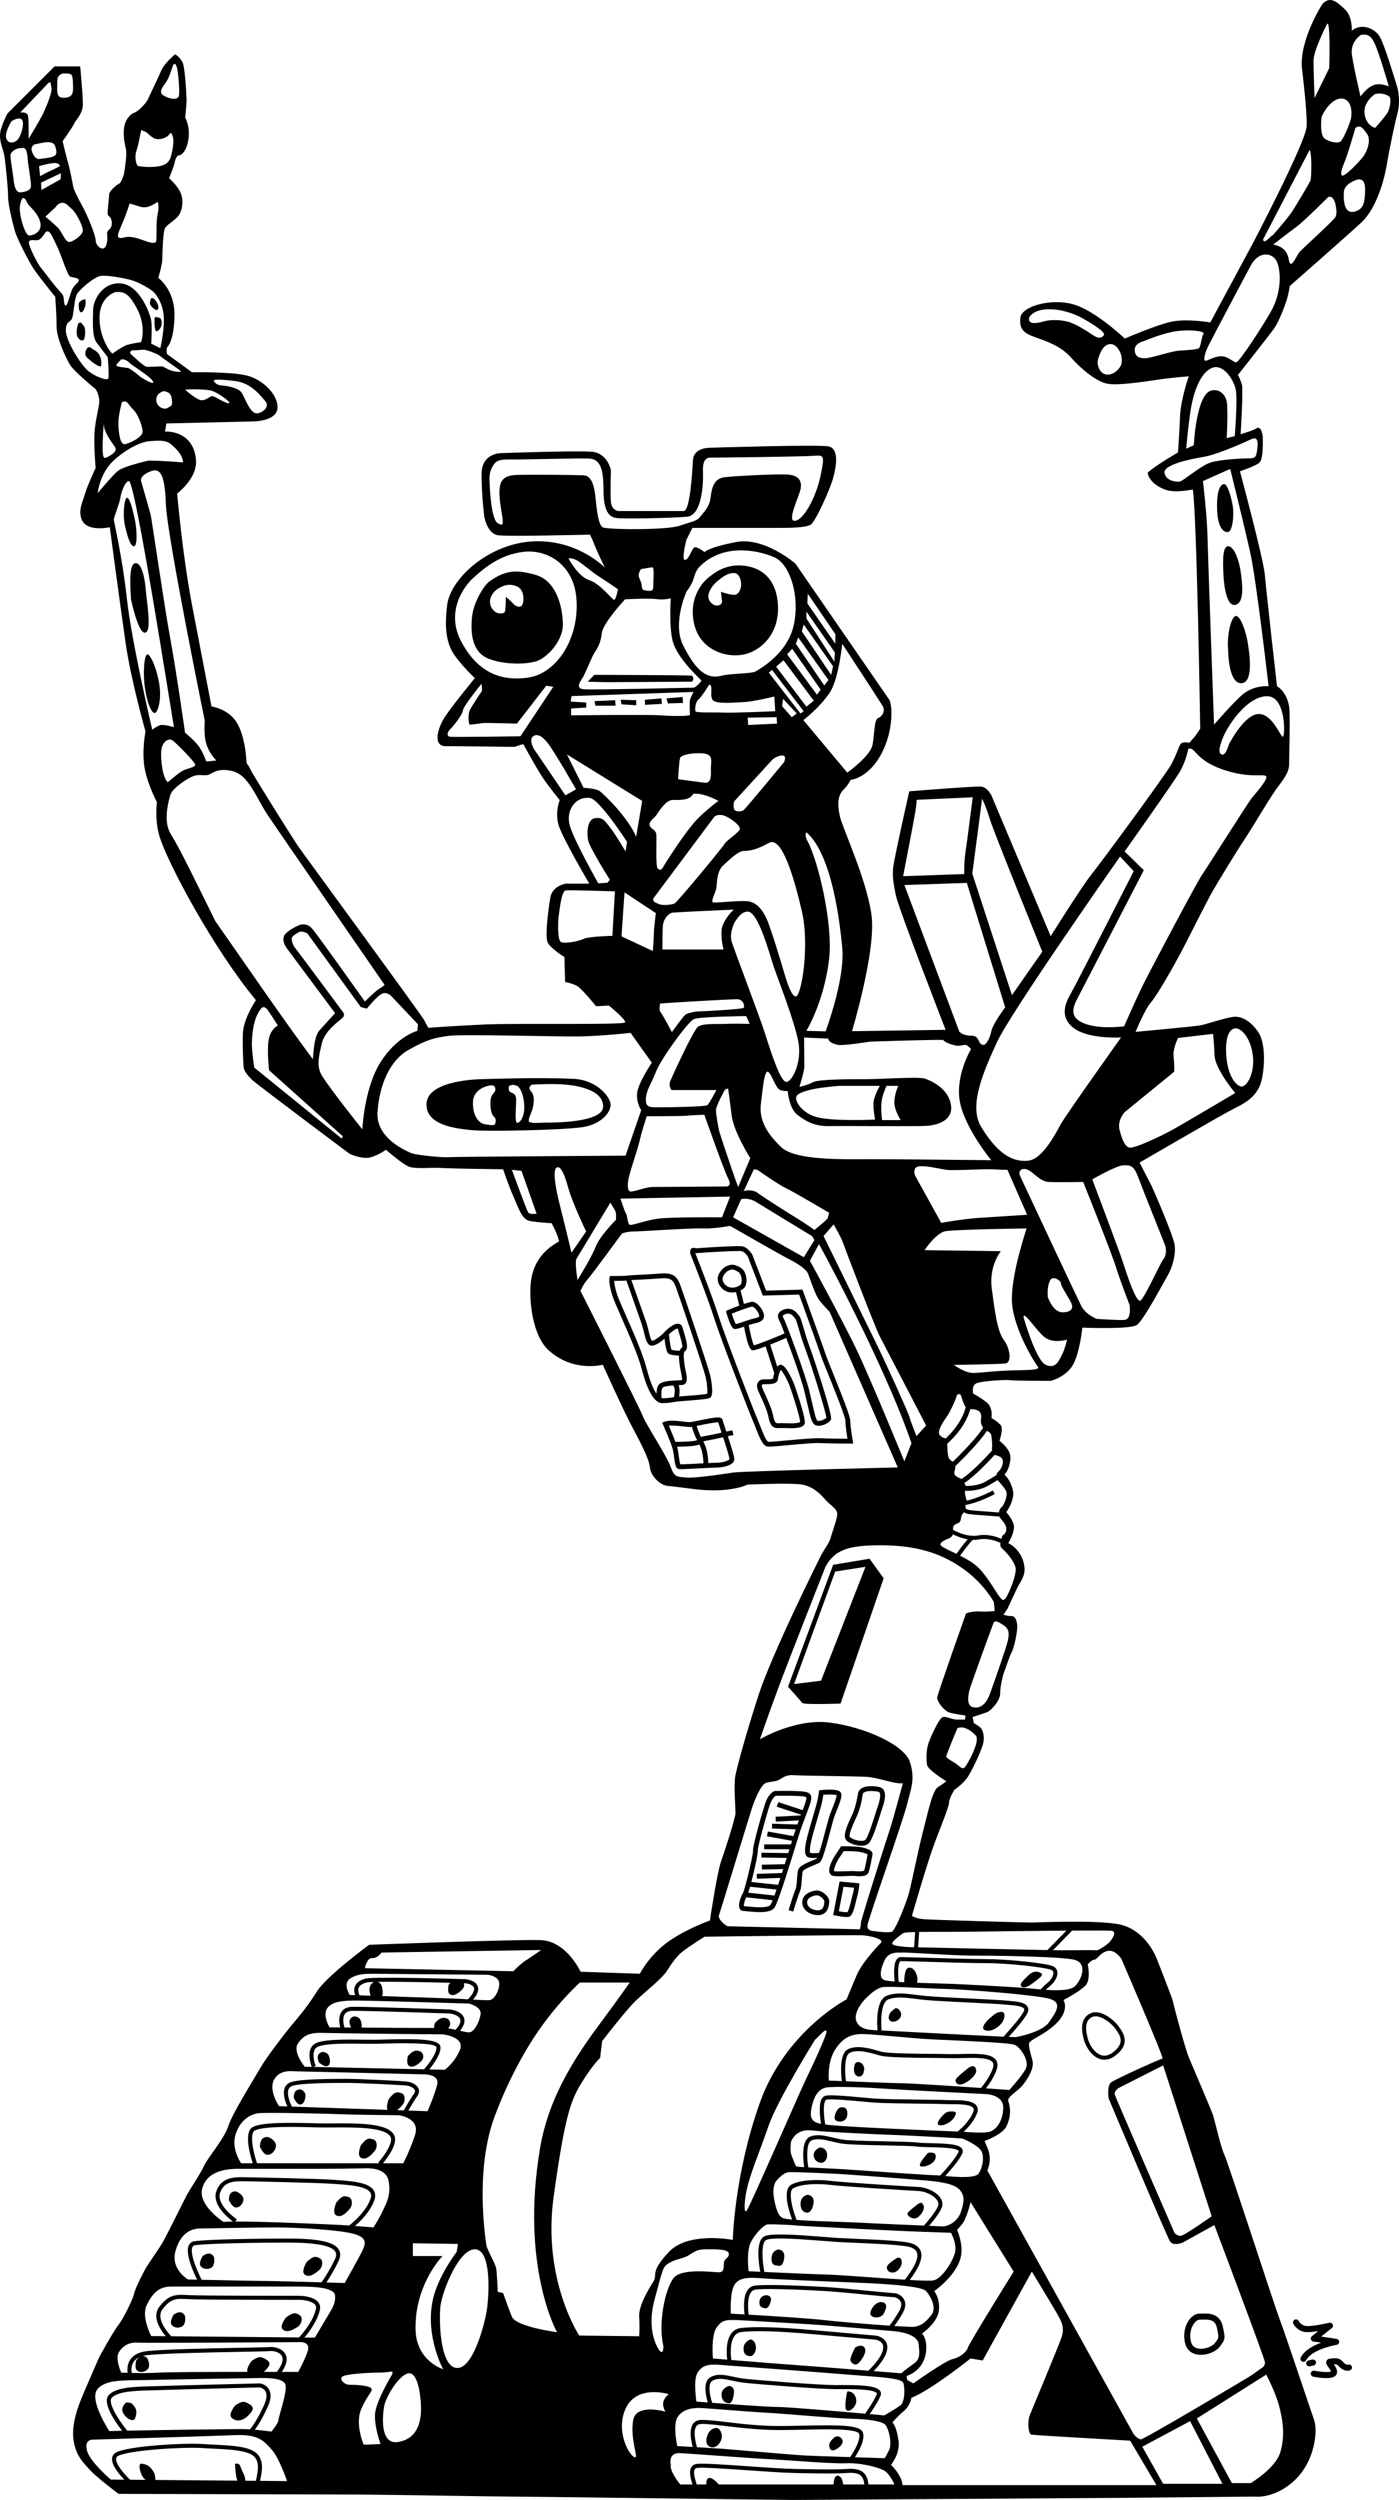 <svg version="1.1" id="johnny" xmlns="http://www.w3.org/2000/svg" xmlns:xlink="http://www.w3.org/1999/xlink" x="0px" y="0px"
  width="368.02px" height="657.422px" viewBox="0 0 368.02 657.422" enable-background="new 0 0 368.02 657.422"
  xml:space="preserve" >
  <g>
  <path d="M325.074,161.989c-1.195,0.133-2.392,5.05-1.993,9.036c0,0,0,8.504,3.322,8.638c3.322,0.133,2.392-7.176,1.86-10.498
  C327.732,165.843,326.271,161.856,325.074,161.989z"/>
  <path d="M322.948,143.652c-1.595,0.266-1.195,5.448-1.062,8.239c0,0,0.398,7.707,3.056,7.175c2.658-0.531,1.749-6.202,1.462-8.504
  C326.005,147.373,324.543,143.386,322.948,143.652z"/>
  <path d="M322.019,127.307c-0.931,0-1.993,1.595-1.86,6.378s1.461,6.246,2.79,6.246s1.728-4.651,1.329-6.91
  C323.879,130.762,322.948,127.307,322.019,127.307z"/>
  <path d="M21.438,82.127c0.621-0.088,1.417-2.304,0.974-3.455c0,0-1.594,0.267-1.682,1.241
  C20.641,80.887,20.817,82.215,21.438,82.127z"/>
  <path d="M150.801,283.695c-9.223-0.427-23.74,0.085-23.74,0.085s-14.518,0-14.858,6.405c-0.32,5.974,8.471,6.643,11.87,7.002
  c4.011,0.427,23.995-0.001,29.119-0.769c5.125-0.768,7.6-4.099,7.43-6.063C160.452,288.392,157.035,283.984,150.801,283.695z
  M130.306,295.394c-0.171,0.77-1.366,0.427-2.733,0.257c-1.367-0.17-3.244-1.879-3.159-5.808s4.697-4.44,4.697-4.44
c1.024,0,1.196,0.427,1.196,1.196c0,0.769-1.196,1.024-1.281,2.989c-0.086,1.965,0.255,3.501,0.854,4.014
C130.477,294.113,130.477,294.625,130.306,295.394z M135.941,295.223c-0.598-0.341-0.085-4.953-0.17-6.319
  c-0.085-1.366-1.025-1.452-1.537-1.708c-0.513-0.256-0.517-1.601-0.171-1.708c1.11-0.342,1.025-0.171,1.793,0
c0.769,0.171,1.879,1.964,2.049,5.209C138.077,293.943,136.539,295.565,135.941,295.223z M143.457,295.223
  c-1.624,0-4.186,0.342-4.356-0.427c-0.17-0.77,1.026-2.647,1.196-4.099c0.17-1.452,0.341-2.647-0.769-3.928
c-0.683-0.788,0.17-1.453,0.427-1.538c0,0,5.466-0.342,8.966,0c3.501,0.341,9.821,1.538,9.736,5.807
C158.573,295.309,145.079,295.223,143.457,295.223z"/>
  <path d="M367.464,22.596c-0.886-2.834-3.365-11.162-4.606-13.111c-1.24-1.949-4.604-3.544-7.264-1.418c0,0,0.265-3.721-1.861-5.67
  c-1.847-1.693-3.809-3.721-5.935-1.24c0,0-6.024,9.39-5.315,16.832c0,0,1.417,11.162,1.24,15.237s-13.996,30.475-13.996,30.475
l-11.34,21.084c0,0-6.2-1.062-10.275-0.177c-4.076,0.885-12.226,4.429-12.226,4.429s-7.796-7.441-13.643-9.036
c-5.848-1.595-13.466,0.532-13.82,3.543c-0.354,3.012,0.887,4.076,3.898,5.139s6.732,2.304,9.39,5.315
c2.658,3.012,6.732,6.378,9.567,6.91c2.836,0.531,9.744-0.532,13.289-1.063c3.544-0.532,8.15-0.886,8.15-0.886
s-2.126,6.024-2.304,10.631c-0.178,4.606-0.532,9.39-0.532,9.39s-5.847,3.367-7.973,5.315c0.355,2.658,3.75,4.434,5.847,4.784
c2.126,0.354,4.962-0.177,6.024-0.354c1.063,6.733,1.949,62.897,1.949,62.897s-1.24,1.949-1.771,2.481
c-0.531,0.531-1.062,1.24-1.062,1.24s-1.95-0.532-2.481,0.531c-0.532,1.063-0.887,2.48-2.304,5.138s-18.78,26.223-21.084,29.057
c-2.304,2.835-10.631,16.123-10.631,16.123l-15.592-37.03c0,0-1.062-2.126-2.657-2.303c-1.595-0.177-18.958,1.24-18.958,1.24
s-4.074,18.072-4.252,20.198s-0.001,3.544,0.708,7.087c0.709,3.543,13.112,35.435,13.112,35.435l-24.629,0.354
c0,0,6.378-21.083,5.139-30.474c-1.24-9.391-7.618-22.856-8.327-26.045c-0.709-3.189-0.533-5.493,0.886-6.91
c1.418-1.417,1.949-2.658,1.949-2.658s4.253-0.354,7.619-6.023c3.365-5.67,3.544-12.402,2.657-14.883l-24.806-35.967
c0,0-8.149-7.086-15.59-5.669c-7.441,1.417-8.328,2.658-8.328,2.658s-1.95-1.595-2.658-1.241s-1.374,3.101-2.437,3.278
c-1.063,0.177,0.311-5.227,0.311-5.227l1.595-3.189c0,0,20.199,0,22.679,0c2.48,0,7.266,0,8.505-0.886
c1.239-0.886,4.961-9.036,5.847-12.225c0.886-3.189,1.595-7.796-1.24-8.327c-2.835-0.532-30.829,0.354-30.829,0.354
s-4.563-0.258-4.802,3.208c-0.171,2.481-0.689,13.447-2.461,13.447s-17.187,0-17.187,0s-1.771-0.176-1.949-2.48
c-0.177-2.304,0-8.328,0-8.328s-0.885-4.43-4.961-4.784c-4.076-0.354-23.743,0.354-23.743,0.354s-5.315-0.178-5.315,5.492
s0.71,11.162,0.71,11.162s0.708,4.607,3.721,4.961c3.01,0.354,24.095-0.178,24.095-0.178s0.709,1.418,1.241,2.835
c0.531,1.417,2.658,5.847,2.658,5.847s-7.088-7.441-18.781-6.91c-11.694,0.531-21.793,9.744-22.679,16.654
c-0.885,6.91,0.001,10.808,2.305,13.82c2.302,3.012,4.96,5.492,4.96,5.492s-6.556,7.973-8.15,10.631
c-1.595,2.657-3.012,7.264,0.532,7.264c3.543,0,18.072,0.177,18.072,0.177l1.595-0.532l0.709-0.177c0,0,3.189,5.847,4.784,8.327
c1.595,2.48,4.784,6.378,4.784,6.378s-1.239,3.012-0.355,6.378c0.868,3.295,8.15,15.592,8.15,15.592h-6.201
c0,0-3.544,0.532-4.076,3.721c-0.532,3.189-1.416,10.099-0.708,11.694s4.429,3.897,4.429,3.897l0.179,6.556
c0,0,1.948,0.354,3.189,1.063c1.24,0.708,4.96,5.315,4.96,5.315l3.367-0.178c0,0,4.607,3.721,4.252,4.43
s-28.171,0.178-36.498,0.532c-8.328,0.354-15.238,0.885-15.238,0.885s-0.354-0.532-1.063-1.949
c-0.709-1.417-31.538-43.409-33.132-45.712c-1.595-2.303-12.224-19.312-12.579-20.198c-0.355-0.885-1.063-1.771-1.063-1.771
s-0.176-7.796-3.189-11.517c-2.288-2.826-6.024-3.366-6.024-3.366s-3.321-17.278-5.138-26.753
c-2.481-12.934-3.898-29.234-3.898-29.234s5.392-4.013,4.961-8.859c-0.709-7.973-8.15-7.441-8.15-7.441l0.354-2.126l22.856-0.532
c0,0,6.202,0,6.378-3.543c0.178-3.543-3.897-7.441-7.973-8.504c-4.075-1.063-14.528-0.886-14.528-0.886l-6.556-4.784
c0,0-0.354-1.417,0.178-1.949s1.771-3.001,1.771-8.504c0-6.556-4.252-9.568-4.252-9.568s1.063-3.543,1.063-4.96
s0.178-7.264,0.71-8.15c0.532-0.886,1.949-1.595,3.189-2.835c1.24-1.24,1.771-3.897,1.063-6.024
c-0.71-2.126-3.189-4.252-3.189-4.252s1.24-3.013,1.416-3.898c0.178-0.885,0.532-2.126,1.241-2.126s2.126-1.417,2.48-4.606
c0.355-3.189-0.885-5.315-0.885-5.315s0.354-3.721,0.354-4.43c0-0.708-0.354-8.682-1.063-10.099
c-0.708-1.417-1.948-2.126-1.948-2.126s-2.835,2.304-3.721,4.43c-0.886,2.126-2.835,6.023-3.367,7.264
c-0.532,1.241-2.658,3.366-3.721,3.721s-2.48,1.949-2.658,4.252c-0.177,2.304,0.177,3.721,0.531,5.315
c0.355,1.595-0.531,6.556-0.531,6.556s-0.708,2.302-1.24,2.48c-0.531,0.178-2.658,1.95-2.658,2.835
c0,0.886-0.531,4.784-0.355,5.315c0.178,0.532,1.063,0.532,1.063,2.303s-1.416,1.594-1.239,2.834c0.176,1.241,0,3.366-0.887,3.721
c-0.885,0.354-2.126-0.886-2.126-2.126s-2.126-6.555-3.721-9.39c-1.595-2.835-2.126-4.43-2.126-4.43s-0.885-4.784-1.417-6.555
c-0.531-1.772-1.417-5.67-1.417-5.67s2.658-3.72,3.012-4.606c0.354-0.886,2.304-2.48,2.304-5.138s-0.709-9.922-0.709-9.922h-6.732
L1.949,29.86c0,0-1.949,3.722-1.949,5.67c0,1.949,0.708,3.721,0.708,3.721s0.355,1.063,0.532,2.303
c0.178,1.24,0.887,7.796,0.887,10.099s1.239,7.087,1.771,9.036c0.531,1.948,3.544,7.795,4.784,9.745
c1.242,1.949,5.847,7.618,5.847,7.618s0.355,4.607,0.355,7.796c0,3.189,2.48,8.327,3.543,10.099s6.732,6.378,6.732,6.378
s1.242,1.772,0.886,4.075c-0.355,2.303-1.239,5.315-1.239,9.036s0.353,7.618,0.353,7.618s-2.303,4.961-2.834,6.91
c-0.531,1.949-1.949,4.429-0.708,6.91c1.539,3.077,7.263,1.772,7.263,1.772s3.004,22.583,4.252,31.005
c1.418,9.568,5.139,22.679,5.139,22.679s-1.063,5.492-0.178,9.921c0.886,4.43,3.189,8.682,3.189,8.682s-0.596,4.34,0.532,8.504
c1.866,6.89,14.352,30.12,25.514,43.585c0,0-2.924,4.252-3.368,7.973c-0.251,2.118,0,9.035,0.177,9.921
c0.178,0.886,1.063,1.949,2.126,3.012c1.063,1.063,25.691,19.49,25.691,19.49s3.366,1.593,5.669,0.885
c2.304-0.708,3.898-1.949,3.898-1.949s4.252,3.721,6.023,4.43c1.772,0.708,5.847,0.176,8.504,0.354
c2.658,0.177,16.301,0.354,16.301,0.354s1.417,4.252,2.834,7.441c1.418,3.189,2.126,5.847,4.431,6.202
c2.303,0.353,5.492,0.532,5.492,0.532s1.595,2.834,1.949,4.784c-1.417,0.884-6.732,3.542-7.441,10.983
c-0.457,4.792,0.466,13.867,4.784,17.717c6.556,5.847,14.174,3.721,14.174,3.721s5.14,11.518,7.974,16.833
c2.834,5.315,4.251,8.328,4.429,10.277c0.177,1.947,2.48,4.607,4.784,4.784c2.304,0.176,6.387,0.853,9.391,1.062
c7.618,0.532,11.516-1.418,11.516-1.418s11.34-0.531,14.352,0s4.96,2.657,6.201,4.076c1.24,1.416,3.19,2.302,3.013,3.896
c-0.178,1.596-1.595,5.314-1.772,6.201s-1.949,3.367-2.481,4.43c-0.531,1.064-12.932,25.869-16.476,36.854
c-3.545,10.984-5.493,18.424-6.025,20.906c-0.531,2.48,0,7.795,0,10.277c-0.885,4.072-3.513,11.537-3.898,12.756
c-1.063,3.365-2.835,15.236-2.835,15.236s-6.555,2.303-11.338,5.846c-4.784,3.545-7.087,8.152-7.087,8.152l-15.592-0.531
c0,0-3.721-8.15-10.631-8.328c-6.91-0.176-45.001,1.24-45.001,1.24s-11.341,8.33-13.821,12.402
c-2.48,4.076-5.493,7.441-7.087,9.393c-1.595,1.947-6.201,7.971-7.618,10.451c-1.418,2.48-7.441,12.049-8.504,15.414
c-1.063,3.367-5.315,8.152-6.378,10.455c-1.063,2.303-3.898,6.377-4.784,8.148c-0.887,1.773-5.315,10.631-6.024,11.873
c-0.709,1.238-3.898,5.844-4.43,6.73c-0.531,0.887-2.835,5.316-3.189,6.91s-2.834,6.557-4.075,8.152
c-1.241,1.594-4.784,7.793-5.315,9.035c-0.532,1.24-3.722,8.504-4.43,10.275s-2.658,6.555-2.126,10.807
c0.532,4.254,2.658,6.203,4.43,8.152c1.772,1.947,7.441,6.199,7.441,6.199s59.53,0.18,63.782,0.18
c4.252,0,35.26,0.531,39.688,0.531s71.581,0.887,74.06,0.887c2.48,0,81.856-0.533,84.159-0.533s37.207-0.354,37.207-0.354
s5.138,0.707,10.453-4.252c5.315-4.963,6.201-12.936,5.138-15.947c-1.062-3.012-7.795-23.211-9.035-26.398
c-1.241-3.189-13.466-40.928-14.529-43.23c-1.063-2.305-2.48-8.861-3.012-10.455s-5.492-13.111-6.378-15.238
c-0.887-2.125-3.899-13.287-4.076-14.352c-0.177-1.062-3.721-9.92-4.252-11.338c-0.532-1.418-3.544-8.328-10.631-9.391
c-7.086-1.062-20.551-0.354-22.501-0.354c-1.949,0-26.223-0.707-28.349-0.887c-2.126-0.176-3.012-0.887-3.012-0.887
s4.074-14.172,6.023-19.311c1.95-5.137,3.721-9.389,3.721-10.453c0-1.062,1.418-3.367,1.418-3.367s2.393-1.598,3.633-3.545
c1.24-1.949,3.631-7.086,3.985-8.857c0.355-1.77-0.177-3.543-0.886-4.074c-0.709-0.533-1.595-1.064-1.595-1.064l-0.354-1.594
c0,0,2.657-0.887,3.721-1.24c1.063-0.355,3.543-3.01,3.543-4.961c0-1.949,0.709-4.785,1.063-5.67
c0.354-0.887,1.417-4.252,1.948-5.139c0.531-0.885,1.773-5.846,1.418-7.617c-0.354-1.773-0.887-1.949-1.771-1.949
c-0.886,0-1.772-0.355-1.772-0.355l1.063-1.596c0,0,2.018-4.391,2.657-5.668c0.709-1.418,2.064-2.969,1.772-5.314
c-0.532-4.252-3.721-6.023-4.253-6.203c0,0,1.949-3.188,1.417-4.959c-0.531-1.773-1.948-3.189-1.948-3.189s2.304-3.192,1.772-5.67
c-0.532-2.481-1.772-3.721-1.772-3.721s-0.709-0.531-0.178-0.887c0.532-0.353,1.771-3.542,1.063-5.315
c-0.708-1.771-2.658-3.189-2.658-3.189s1.064-3.188,0.355-4.073c-0.709-0.887-2.481-1.949-2.481-1.949s0.533-2.658-1.239-4.076
c-1.772-1.416-3.544-2.303-3.544-2.303s-0.532-1.947,0.709-2.657c1.24-0.708,8.15-1.063,9.036-0.887
c0.885,0.179,10.63,0.179,10.63,0.179s3.72-0.887,5.67-3.899c1.949-3.011,2.657-10.1,2.657-10.1s12.581,0.532,14.353-0.708
s6.909-10.986,8.149-13.112s2.127-5.492,1.772-7.973c-0.355-2.479-5.671-14.704-6.024-15.413c-0.354-0.709-3.189-6.201-3.189-6.201
s21.615-12.58,24.805-14.175c3.188-1.594,6.555-3.366,7.441-8.149s0.531-9.745-1.063-12.048c-1.595-2.303-4.075-4.429-6.91-3.898
c-2.834,0.532-6.378,1.772-7.973,2.126s-17.363,1.772-17.363,1.772s2.481-6.023,4.076-7.795c1.595-1.772,6.202-9.922,7.973-13.289
c1.771-3.367,6.732-13.288,8.149-15.769c1.417-2.48,6.379-10.63,8.505-13.819c2.126-3.189,6.379-10.454,8.15-12.935
c1.771-2.48,3.543-4.429,3.543-6.732c0-2.303,0.346-13.247,0-15.237c-0.708-4.075-3.188-5.315-3.188-5.315
s-2.836-24.982-3.189-29.234c-0.354-4.252-6.556-27.285-6.556-27.285s4.253-1.418,5.139-2.304c0.886-0.885,0.886-4.075,0.886-6.201
s-0.886-3.367-1.595-2.835c-0.709,0.531-4.253,1.594-4.253,1.594s0.71-11.516,0.355-12.934c-0.355-1.417-1.063-2.658-1.063-2.658
s7.974-10.1,9.391-12.048c1.417-1.948,2.835-5.847,3.366-7.441c0.531-1.594,0.886-3.897,0.886-3.897s15.945-13.997,18.958-16.832
s5.492-8.859,6.556-15.061c1.062-6.201,2.481-12.401,2.835-13.642S368.35,25.431,367.464,22.596z M280.559,84.519
  c0,0-3.056-0.797-5.979,0c-2.239,0.61-3.455,0.664-3.854-0.266c-0.398-0.931,1.196-2.791,4.784-2.924
c3.587-0.133,7.175,1.196,9.302,2.392c2.126,1.196,6.112,3.588,5.581,4.385c-0.532,0.797-1.329,1.063-2.924,0
S282.685,84.917,280.559,84.519z M295.043,95.548c-0.167,1.058-1.993,3.322-4.119,2.923c-1.742-0.327-2.392-2.658-2.126-3.721
  s1.195-4.518,3.588-4.252C293.844,90.661,295.441,93.023,295.043,95.548z M358.029,9.174c1.462-0.266,2.565,0.009,3.588,2.259
  c1.329,2.923,3.721,11.295,3.721,11.295s-1.728-0.797-3.322-0.532c-2.228,0.372-4.119,3.189-4.119,3.189s-1.728-7.309-2.259-10.896
S358.029,9.174,358.029,9.174z M349.126,6.251c0.931-0.797,0.532,11.694,0.532,11.694l-3.854,7.84c0,0-0.267-7.042-0.267-9.833
  S349.126,6.251,349.126,6.251z M344.476,39.472c0.664,0.266,0.531,7.309,0.266,7.973c-0.266,0.664-3.588,6.245-4.784,8.105
  c-1.195,1.861-5.315,6.512-5.315,6.512s0.798-0.93-1.195,0.93c-1.107,1.034-1.196,0-1.196,0L344.476,39.472z M310.059,92.226
  c-1.993,0.133-7.309,1.993-8.903,1.993c-1.594,0-2.657-0.531-2.657-2.259s2.392-2.259,2.392-2.259
c0.665-0.266,5.448-2.259,8.903-2.657c3.455-0.399,7.309,0,6.777,0.797c-0.532,0.797-0.665,3.322-1.196,3.721
C314.843,91.96,312.052,92.093,310.059,92.226z M313.248,107.641c0.797-4.917,2.657-9.701,5.581-10.896s5.714,3.056,6.245,5.714
  c0.532,2.658-0.266,12.225-0.266,12.225l-2.126,0.532c0,0,0.325-4.921,0.133-8.771c-0.133-2.657-2.063-4.338-4.252-3.721
c-3.913,1.104-4.519,14.352-4.519,14.352l-1.993,0.93C312.052,118.005,312.45,112.557,313.248,107.641z M294.645,225.242
  l3.588,3.854c0,0-15.148,29.766-16.61,32.291s-2.941,6.197,0.93,9.036c3.987,2.923,12.358,2.392,12.358,2.392
s-14.484,20.331-15.813,22.723c-1.328,2.392-4.783,9.302-8.637,9.7c-4.788,0.495-8.638-2.791-12.358-8.903
c-3.345-5.496,0.531-14.351,4.119-22.191C265.809,266.302,294.645,225.242,294.645,225.242z M150.234,188.118v-1.81l3.982-0.241
  v-1.328l-4.103-0.241l0.241-1.448l32.099-1.086c0,0-0.845,1.448-0.965,2.172c-0.121,0.724,0,3.5,0,3.861s-4.706,0.362-7.603,0.121
C170.989,187.876,150.234,188.118,150.234,188.118z M168.938,210.625l-1.595,9.435c-1.993-4.917-8.637-11.428-9.7-12.092
  s-4.12-0.797-4.12-0.797l-4.385-8.77L168.938,210.625z M172.667,157.55c2.067,0.276,3.791-0.207,3.791-0.207
  s-0.477,6.905,0.413,10.887c1.122,5.021,7.649,10.543,7.649,10.75s-1.517,1.86-2.068,1.86s-26.253,0.62-28.872,0.414
s-0.551-2.48-0.068-3.446c0.482-0.965,2.404-5.321,2.404-5.321c0.532-1.196,1.993-2.392,2.392-5.98
c0.297-2.674,6.112-8.903,6.112-8.903S170.6,157.275,172.667,157.55z M168.739,149.626c0.621-0.068,2.55-0.482,2.963-0.414
  c0.413,0.069,0.138,3.721,0.138,5.168c0,1.394-1.172,0.965-1.999,0.896s-0.964-0.345-1.034-1.309
c-0.069-0.964-0.551-1.516-0.758-2.343C167.843,150.797,168.522,149.65,168.739,149.626z M187.521,184.136
  c0.965,1.086,5.913,0.603,8.326,0.483c2.412-0.121,7.844-1.448,7.844-1.448l0.241,3.861c0,0-10.86,0.482-13.636,0.362
c-2.776-0.121-7.24,0.12-7.36-0.362c-0.121-0.483-0.121-2.293,0.845-3.137c0.966-0.845,2.775-3.862,2.775-3.862
C187.762,180.153,186.556,183.05,187.521,184.136z M214.068,184.256l-1.931,1.568l-7.965-10.498l1.932-1.69L214.068,184.256z
  M207.069,172.068l1.328-1.448l7.48,10.74l-0.965,1.327L207.069,172.068z M211.414,187.032l-0.845,0.603l-8.326-10.74l0.844-0.724
  L211.414,187.032z M230.199,294.421c0,0-11.277,0.517-15.458-0.675c-3.944-1.126-5.932-4.481-5.152-5.583
  c0.78-1.102,4.341-1.81,6.257-2.085c1.12-0.162,4.744-0.528,4.744-0.528h10.878c0,0-1.652,2.709-1.698,4.637
S230.199,294.421,230.199,294.421z M206.809,284.507c-1.461-0.133-3.721-6.91-5.447-12.358c-1.728-5.448-8.239-22.324-8.904-24.583
  c-0.664-2.259,0.797-5.05,0.797-5.05c0.532-0.664,1.595-2.791,3.455-2.791c2.794,0,5.847,11.561,6.777,14.352
c0.93,2.791,5.448,14.218,6.511,19.799C211.062,279.458,208.271,284.64,206.809,284.507z M199.234,307.629
  c0,0,5.448,3.854,7.441,4.784s11.429,6.511,11.429,6.511s-0.267,1.063-0.399,1.461c-0.133,0.399-3.454,3.057-3.454,3.057
s-2.393-1.728-4.386-2.923c-1.993-1.196-8.903-5.581-10.498-6.777c-1.594-1.196-3.721-0.531-3.721-0.531l2.658-5.714
L199.234,307.629z M190.332,249.692h-16.079c0,0,0-4.917,0.133-6.378c0.133-1.461,1.329-3.189,2.658-3.322
  c1.329-0.133,15.946-0.797,15.946-0.797s-3.056,2.923-3.189,5.581C189.667,247.433,190.332,249.692,190.332,249.692z
  M193.91,262.767c1.706,0,2.047,1.934,1.706,2.274c-0.342,0.341-10.235,0.91-11.486,0.91s-3.298,0.455-3.866,0.91
s-3.525,4.549-3.525,4.549s-2.389-4.549-2.957-5.231c-0.567-0.683-0.114-2.274-0.114-2.274
C175.942,263.677,192.205,262.767,193.91,262.767z M209.334,262.05c-1.462,0-3.057-6.378-3.721-8.505
  c-0.665-2.126-1.86-6.245-3.322-10.365c-1.462-4.119-3.322-5.714-5.183-6.113c-1.86-0.398-8.504,0.399-9.435,0.266
s0.665-2.658,0.797-3.987c0.133-1.329,0.133-4.252,1.728-5.714c1.595-1.461,3.986-3.854,5.448-3.854
c1.462,0,3.322-0.266,6.645-2.126s6.512,8.77,8.638,17.939S210.796,262.05,209.334,262.05z M203.222,199.728
  c0.93-0.797,2.524-1.329,3.056-0.93c0.531,0.399,0,1.595,0,1.595s-10.099,12.225-10.631,12.624c-0.531,0.398-1.86,0.531-2.392,0
c-0.531-0.532-0.133-2.259-0.133-2.259L203.222,199.728z M196.692,188.721l7.603-0.121l0.12,1.689l-7.603,0.362L196.692,188.721z
  M205.742,185.705l0.241-1.931l3.62,3.861l-1.327,0.965L205.742,185.705z M187.01,202.519c0.133,2.525-0.399,3.455-1.595,3.322
  s-7.043-0.93-7.043-0.93s0.266-4.784,0.532-5.581c0.266-0.797,3.189-1.462,6.112-1.196
C187.94,198.399,186.905,200.524,187.01,202.519z M172.658,214.345c0.665-0.93,2.521-4.053,4.385-3.986
  c3.721,0.133,4.651-0.532,5.315-1.595c2.657-0.398,6.644,1.86,6.644,1.86s-1.329,0.797-4.917,4.119
c-3.588,3.322-9.833,13.554-9.833,13.554c-0.532,0.665-0.532,0.532-1.196,0.133c-0.664-0.398-0.266-7.441-0.398-8.903
c-0.133-1.462-1.329-1.329-1.728-2.392C170.532,216.073,171.994,215.275,172.658,214.345z M171.861,236.271l16.079-21.527
  c0,0,0.93-0.797,2.524-0.266c1.595,0.532,4.651,2.791,4.12,3.721c-0.532,0.93-3.588,2.923-3.987,3.721
c-0.398,0.797-12.491,15.415-13.155,15.68s-2.923,0.665-4.119,0.133C172.704,237.458,171.595,237.201,171.861,236.271z
  M182.538,267.999c1.593-0.682,13.76-0.796,13.76-0.796l0.91,2.047c0,0-4.094-0.114-6.142,0c-2.047,0.114-6.254-0.228-7.505,0.796
s-6.823,13.191-7.278,14.329c-0.455,1.137,0.341,2.274,0.341,2.274h11.828c0,0-1.82,3.525-2.389,3.98
c-0.569,0.455-11.258,0.569-13.419,0.569c-2.06,0-2.843-0.228-2.729-2.389c0.114-2.16,1.478-3.98,2.729-7.165
S180.946,268.681,182.538,267.999z M180.498,293.41c1.196-0.133,4.784-0.266,4.784-0.266s5.182,14.75,6.378,17.009
  c0.634,1.198,0.133,1.86-0.532,1.86c0,0-18.072,0.133-19.534,0.133c-1.462,0-4.252,1.063-5.448,1.196s-1.196-1.728-0.665-3.986
c0.532-2.259,2.259-7.043,2.791-9.435c0.532-2.392,1.86-6.378,1.86-6.378S179.302,293.543,180.498,293.41z M192.059,314.671
  l-2.126,5.448c0,0-13.82-0.133-17.142,0.399c-3.322,0.531-6.378,1.727-7.042,1.594c-0.665-0.133-0.665-2.259-1.063-2.923
c-0.398-0.665-1.461-3.986-1.461-3.986L192.059,314.671z M189.136,297.264c-0.133-0.665-0.797-4.12-0.797-5.315
  c0-1.196,2.392-5.448,2.392-5.448l0.797-0.266c0,0,0.399,2.657,0.93,7.042c0.532,4.385,4.917,11.295,4.917,11.295l-3.189,7.575
c0,0-0.398-1.063-0.93-2.525C192.724,308.16,189.269,297.928,189.136,297.264z M194.982,315.336c0,0,1.86-0.532,3.986,0.797
  c2.126,1.329,14.617,8.903,14.617,8.903l0.665,1.063l-2.791,4.518l-18.604-10.498L194.982,315.336z M215.446,327.163
  c4.917,8.903,18.736,35.745,24.317,52.355l-1.86,4.784c0,0-9.036-22.059-12.757-29.766c-3.721-7.708-12.092-22.989-12.092-22.989
L215.446,327.163z M239.232,372.608c-0.266-1.062-5.847-13.421-8.505-18.869c-2.657-5.448-14.085-28.702-14.085-28.702l2.657-3.057
  c0,0,1.993,3.455,2.393,4.651c0.398,1.196,8.504,22.458,9.7,24.716c1.195,2.259,12.225,23.521,12.225,23.521l-2.524,2.79
C241.093,377.658,239.498,373.671,239.232,372.608z M241.89,306.699c1.994-0.133,4.055,0.432,7.043,0.93
  c1.595,0.266,10.365-0.266,12.226-0.133c1.86,0.133,3.854,0.133,3.854,0.133l5.183,11.827c0,0-8.239,0.531-12.491,0.797
c-4.252,0.266-10.099,1.329-10.099,1.329l-6.91-12.491C240.694,309.09,239.896,306.832,241.89,306.699z M258.323,210.107
  c0-0.333,1.22,2.441,2.107,5.437c0.888,2.995,13.757,34.725,13.757,34.725l-7.988,11.427l-10.428-31.951
C255.771,229.744,258.323,210.44,258.323,210.107z M240.794,213.436c0.333-2.108,0.333-3.106,0.333-3.106l14.755-0.666
  c0,0-1.447,11.458-1.886,14.312c-0.444,2.884-0.333,5.88-0.333,5.88l-16.087,0.555C237.576,230.41,240.461,215.544,240.794,213.436
z M237.91,232.74l16.418-0.556l10.096,32.728c0,0-3.216,4.216-3.66,6.324c-0.444,2.108-1.443,3.55-1.997,3.55
c-1.665,0-0.878-2.441-3.218-2.441c-2.552,0-3.217-1.109-3.217-1.109L237.91,232.74z M228.852,273.92
  c0,0,17.291-0.575,19.284-0.442c0.531,0.797,2.259,1.196,3.189,1.461c0.93,0.266,2.259-0.266,2.79-0.133s1.329,1.063,1.329,1.063
s-4.253,7.043-2.924,13.953c1.329,6.91,8.239,15.281,8.239,15.281s-24.052-0.266-31.493-0.266s-20.065,0.398-23.786-3.189
s-5.847-7.042-5.315-11.428s0.93-8.771,1.86-8.372c0.93,0.398,1.993,4.385,3.189,4.784c1.195,0.398,1.993,0.266,1.993,0.266
s0.357,4.574,2.524,6.246c2.371,1.828,4.703,3.117,8.692,2.989c2.789-0.089,23.275,0.125,25.459-0.065
c2.862-0.251,7.042-1.461,6.245-5.714c-0.798-4.252-5.269-6.188-6.863-6.72c-1.595-0.532-11.759,0.158-15.347,0.158
s-12.621-0.032-14.098,0.814c-1.206,0.692-3.514,1.225-3.514,1.225s1.295-4.154,1.286-5.414c-0.024-3.855-0.067-7.58-0.067-7.58
s5.099,0.271,6.294,0.271c0.406,1.015,1.039,1.226,2.368,1.624C221.518,275.131,228.852,273.92,228.852,273.92z M235.278,290.232
  c0.158,2.057,1.659,4.319,1.659,4.319h-4.905c0,0-0.389-3.016-0.105-5.053c0.229-1.652,1.285-3.948,1.285-3.948h3.076
C236.288,285.55,235.119,288.175,235.278,290.232z M221.559,249.161c0.798,8.372-4.385,22.058-4.385,22.058l-5.05-0.133
  c0,0,4.651-7.574,5.98-18.869c1.09-9.266-2.924-26.045-5.715-31.095c-0.633-1.146-0.547-2.485-0.133-2.126
C216.62,222.778,220.018,232.974,221.559,249.161z M232.189,185.643c0.798,1.329-0.133,2.791-1.195,3.189
  c-1.063,0.399-0.931,4.12-1.462,7.043c-0.532,2.923-6.645,7.309-6.645,7.309l-11.561-13.82c0,0,4.119-3.056,6.91-7.176
c2.433-3.592,3.321-12.89,3.321-12.89S231.393,184.314,232.189,185.643z M212.5,156.14l7.24,10.619v2.534l-7.36-10.619
  L212.5,156.14z M212.138,160.845l7.482,10.74l-0.121,2.414l-7.361-11.343V160.845z M211.414,164.225l7.723,10.981l-0.482,2.293
  l-7.723-11.464L211.414,164.225z M209.966,167.604l7.964,11.222l-1.086,1.448l-7.48-10.981L209.966,167.604z M180.631,155.478
  c2.658-3.322,1.461-4.651,3.721-6.777c6.591-6.204,15.973-3.674,19.401-2.126c4.119,1.86,6.705,10.216,5.05,17.806
c-1.595,7.309-8.505,11.295-10.1,12.225c-0.925,0.54-6.777,0.532-8.77,1.063c-3.744,0.999-6.642-0.792-10.232-7.973
C176.777,163.85,180.631,155.478,180.631,155.478z M158.753,138.754c-1.4-0.305-1.793-5.02-2.151-8.366
  c-0.358-3.346-1.314-5.258-2.988-5.377c-1.673-0.119-13.863-0.239-17.567-0.12c-3.704,0.12-4.541,1.554-4.661,4.183
c-0.118,2.629,0.837,6.812,0.837,7.529s0.359,2.032-1.314,0.956c-1.673-1.075-2.032-8.366-2.151-11.353
c-0.12-2.987,1.553-4.542,1.553-4.542c1.076-0.956,2.39-0.836,5.618-0.836s16.013-0.358,19.001-0.239
c2.988,0.119,3.825,2.749,3.825,8.246c0,5.497,1.434,7.17,3.465,7.409s14.341,0,18.523-0.358c3.994-0.342,4.302-9.083,4.183-11.592
c-0.119-2.51,0.359-3.943,1.913-3.943c1.553,0,23.542-0.239,27.127-0.478c2.743-0.183,3.044-0.399,1.912,5.139
c-1.195,5.855-4.661,12.093-6.931,11.951c-1.912-0.12,1.314-6.454,1.673-8.485s-0.478-3.585-3.824-3.705
c-3.348-0.12-12.787,0.359-16.133,0.717c-3.346,0.358-3.466,3.705-3.824,5.856c-0.358,2.151-1.913,3.585-2.749,4.661
c-0.837,1.075-2.693,1.341-5.378,2.271C175.604,139.351,161.502,139.351,158.753,138.754z M151.796,147.373
  c0.797,0.398,4.119,3.189,5.581,4.119c1.461,0.93,5.182,3.455,5.182,3.455s-0.531,2.923-1.063,2.791s-3.588-4.252-6.511-5.183
s-5.448-5.714-5.448-5.714C150.201,146.708,150.999,146.974,151.796,147.373z M121.232,168.5
  c-4.65-9.036,2.791-16.079,2.791-16.079c3.587-3.322,7.707-6.644,13.819-7.309c6.113-0.665,13.222,3.307,13.82,12.624
c0.665,10.365-5.315,19.401-12.756,20.464C132.611,179.1,125.884,177.537,121.232,168.5z M136.913,193.616
  c0,0-17.407,0.266-18.47,0.133c-1.063-0.133-0.797-1.196,0-1.993c0.797-0.797,3.189-3.721,3.322-4.917
c0.133-1.196,4.917-7.042,4.917-7.042l0.133,1.86c0,0-2.924,4.252-3.322,5.315c-0.398,1.063-0.266,3.588,0.133,3.588
c0.399,0,2.525-0.266,3.189-0.398c0.664-0.133,9.168,0.133,9.168,0.133l7.708-9.966l1.86,0.266L136.913,193.616z M140.899,197.602
  c-0.797-0.93-1.646-3.089-0.797-3.854c1.329-1.196,2.851,0.324,3.721,1.329c1.728,1.993,7.707,12.491,7.707,12.491l-2.791,1.594
L140.899,197.602z M161.098,246.104c0,0-6.246,0.133-7.575,0.797c-1.329,0.665-5.049,1.329-5.979,0.797s-0.797-5.581-0.532-7.176
  c0.266-1.594,0.665-6.245,1.86-6.378c1.196-0.133,12.89,0.266,12.89,0.266L161.098,246.104z M160.433,217.534
  c-1.329-1.594-1.728-2.657-3.854-2.392c-2.126,0.266-2.259,3.854-1.86,5.847c0.398,1.993,5.714,10.365,5.714,10.365l-0.665,0.797
l-2.392,0.133c0,0-6.146-10.841-7.441-15.016c-1.196-3.854,1.196-7.84,5.182-7.441c2.526,0.253,9.833,11.561,9.833,11.561
l-0.399,2.524C164.552,223.913,161.762,219.129,160.433,217.534z M163.489,246.237l0.797-11.561l8.239,5.448
  c0,0-0.532,4.252-0.532,5.581c0,1.329-0.266,4.385-0.266,4.385L163.489,246.237z M53.861,189.496c0,0-0.199,2.842,0.133,4.917
  c0.531,3.322,2.923,5.581,2.923,5.581l-2.658,0.266c0,0-0.93-2.791-2.259-4.385c-1.329-1.595-3.322-3.189-3.322-3.189
s-2.259-15.946-3.854-24.583s-4.917-31.626-5.183-32.689c-0.266-1.063-2.259-7.973-2.524-8.903
c-0.266-0.93,0.797-1.993,2.791-2.658c1.993-0.664,3.455,0.399,3.721,8.638C43.895,140.728,53.861,189.496,53.861,189.496z
  M44.161,107.242c-1.063,0.665-3.056-0.266-3.056-2.126s1.993-2.259,1.993-2.259c1.595,0.266,1.993,0.93,2.126,2.392
C45.357,106.71,45.224,106.578,44.161,107.242z M61.834,100.199c4.385,0.531,6.777,3.986,7.973,5.315
  c1.196,1.329-0.532,3.057-2.259,3.189c-1.728,0.133-3.189-4.252-3.987-5.448s-3.455-1.728-4.917-1.86s-1.86-0.398-2.392-1.196
C55.722,99.402,61.834,100.199,61.834,100.199z M55.589,102.724c1.594,0.399,5.448,3.189,4.651,3.322s-3.588-1.728-4.252-1.86
  s-1.595,1.063-2.923,1.063c-1.329,0-4.385-2.791-4.385-2.791C50.273,102.325,53.994,102.325,55.589,102.724z M47.483,97.542
  c0.398,0.398-0.93,0.266-2.126,0c-1.196-0.266-2.259-1.196-2.791-1.196c-0.532,0-3.057,0.133-3.854,0.133
c-0.797,0-3.189-2.392-4.119-3.189s0.266-1.196,0.266-1.196c0.797,0.133,2.126-0.133,2.923-0.133c0.797,0,3.854,1.196,4.252,1.595
C42.433,93.954,47.084,97.143,47.483,97.542z M37.384,99.402c-0.665-0.399-2.923-2.525-3.854-2.658s-2.923-0.266-2.923-0.665
  c0-0.398,1.329-1.594,1.329-1.594c0.665,0,1.329,0.133,2.126,0.93c0.797,0.797,5.315,3.455,6.113,4.784
C40.972,101.528,38.048,99.8,37.384,99.402z M37.517,113.354c0.133,1.595-3.322,3.189-4.651,3.455
  c-1.329,0.266-1.728-3.455-1.728-5.581c0-2.126,0.93-5.448,0.93-5.448c1.462-0.797,1.728,0.797,2.923,1.86
C36.188,108.704,37.384,111.76,37.517,113.354z M29.544,93.023c0,0,0,0-0.665-0.797s-3.056-4.784-2.658-9.567
  s4.119-5.847,4.119-5.847c2.126-0.133,3.432,0.061,5.714,4.385c2.524,4.784,1.063,8.771,1.063,8.771s-1.993,0.266-3.455,0.664
C32.201,91.03,29.544,93.023,29.544,93.023z M28.613,119.999c-1.196,0.665-1.461,0.797-1.594-1.329
  c-0.133-2.126,0.266-7.441,0.266-7.441c-0.133,2.524,2.658,5.714,3.056,6.511C30.74,118.537,29.81,119.334,28.613,119.999z
  M43.674,21.622c0.886-1.24,1.86-4.518,1.86-4.518c0.62-0.621,0.709-0.177,0.975,0.531c0.266,0.708,0.885,6.378,0.531,7.619
c-0.355,1.24-2.747,0.709-4.076-0.177C41.636,24.19,42.789,22.861,43.674,21.622z M35.878,39.693
  c0.532-1.506,1.151-4.961,1.151-4.961c0.354-1.151,0.178-0.266,0.975-0.177c0.797,0.088,1.771,1.949,3.455,2.038
c1.683,0.089,2.923-0.886,3.277-1.506c0.354-0.62,0.886,1.152,0.886,1.86c0,0.709-0.088,2.038-0.62,4.075
c-0.532,2.038-2.038,2.658-4.252,2.835c-2.214,0.177-3.721-0.088-4.34-0.177C35.789,43.591,35.347,41.199,35.878,39.693z
  M31.095,61.486c0.176-0.708,1.417-3.544,1.417-3.544c0.62-1.417,1.595-4.429,1.595-4.429s0.885,0.266,2.923,0.886
c2.038,0.62,4.43-1.329,4.43-1.329s0.532,0.975,0,3.277c-0.531,2.303-0.089,6.733-0.443,7.265
c-0.354,0.531-1.683,0.177-3.367-0.443c-1.684-0.62-3.455-1.152-5.049-0.709S30.917,62.195,31.095,61.486z M18.958,55.019
  c1.063,0.886,2.924,4.518,2.835,5.67c-0.089,1.152-2.747,3.1-3.721,2.923c-0.975-0.177-1.86-2.747-2.835-3.721
c-0.975-0.974-3.277-2.923-3.277-2.923l2.746-2.569c0,0,0.531-0.975,1.595-1.063C17.363,53.247,17.895,54.133,18.958,55.019z
  M16.033,45.54l-0.087,1.595l-5.05,2.834l-0.089-1.948L16.033,45.54z M10.542,46.337l-0.266-2.658c0,0,2.392-0.709,3.897-0.797
  c1.506-0.088,1.595,0.797,1.595,0.797s-1.595,0.886-2.303,1.151C12.757,45.097,10.542,46.337,10.542,46.337z M15.06,21.444
  c-0.089-1.86,1.505-2.126,1.505-2.126c1.594,0,2.341-0.006,2.481,0.975c0.177,1.24,0.089,0.443,0.177,2.658
c0.089,2.215-0.797,2.834-2.745,2.746C14.528,25.607,15.149,23.304,15.06,21.444z M14.706,39.073
  c0.292,1.355,0.088,1.771-0.797,2.126s-3.101,0.532-3.632,0.62c-0.532,0.089-1.329-0.443-1.86-1.949
c-0.532-1.506,0.797-1.949,0.797-1.949c0.442,0,2.481-0.621,3.544-0.532C13.996,37.494,14.438,37.833,14.706,39.073z
  M12.578,21.976c0.443-0.355,0.621-0.443,0.621-0.443s0.355,0.974,0.355,2.037s-1.242,4.252-2.126,6.113
c-0.887,1.86-3.899,6.822-3.899,6.822s0.089-5.05-0.176-6.113c-0.266-1.063-2.037-0.797-2.037-0.797L12.578,21.976z M1.682,36.504
  c-0.62-1.506,1.329-4.607,1.329-4.607c1.063-0.708,2.836-1.329,3.013,0.266c0.177,1.595-0.797,4.075-1.505,4.695
C3.809,37.478,2.303,38.01,1.682,36.504z M3.542,46.958c-0.088-0.886-0.708-4.606-0.797-5.847c-0.088-1.24,1.418-1.949,2.215-2.126
  c0,0,0,0,0.974-0.088c0.975-0.088,1.242,1.24,1.329,2.746c0.089,1.506,0.976,6.29,0.886,7.353
c-0.089,1.063-1.418,1.506-2.834,1.595C3.897,50.679,3.632,47.843,3.542,46.958z M5.226,55.462
  c-0.177-2.215,0.709-3.366,0.709-3.366c0.886-0.089,0.886,0.886,1.595,1.771s2.658,2.48,3.101,4.784
c0.442,2.303-1.86,3.278-2.923,3.278S5.404,57.677,5.226,55.462z M16.743,78.318c-0.089-0.885-0.797-1.417-1.86-2.657
  c-1.063-1.24-3.633-4.696-4.252-5.404c-0.621-0.708-3.278-5.759-3.013-6.644c0.266-0.886,1.771-0.178,2.568-0.532
s1.684-1.86,1.684-1.86c0.442-0.62,0.975-0.442,1.418,0.177c0.442,0.62,1.417,2.746,2.037,4.075
c0.62,1.329,2.481,6.999,3.101,7.264c0.62,0.266,2.214,0.266,2.304,0.886c0.088,0.62-0.797,0.975-1.506,2.038
c-0.709,1.063-1.241,4.075-1.772,4.606C16.92,80.798,16.832,79.204,16.743,78.318z M22.899,97.276
  c-1.86-1.728-5.581-7.708-5.581-10.365c0-2.657,1.329-1.993,1.728-3.455c0.399-1.462,0.532-4.917,1.196-6.113
c0.665-1.196,4.518-4.518,6.246-4.784s6.644,0.665,8.372,1.196c1.728,0.532,4.784,2.259,5.581,3.056
c0.797,0.797,2.525,3.189,2.658,6.777s-0.93,7.973-0.93,7.973l-2.392-1.196c0,0,0.266-4.518,0-6.112
c-0.266-1.595-2.924-9.169-7.84-9.701s-7.441,4.385-7.441,6.91c0,2.525-0.398,6.91,0.93,8.638s2.923,3.854,2.923,3.854
s0.399,4.917,0.133,5.581C28.215,100.199,24.76,99.003,22.899,97.276z M25.69,129.699c0,0,0.532-5.183,4.12-8.505
  c3.588-3.322,7.441-5.049,9.567-5.182s4.12-0.399,5.581,0.797c1.462,1.196,3.189,3.056,3.189,4.784c0,0-8.505-0.665-9.435-0.399
c-0.93,0.266-6.245,1.462-7.707,2.658C29.544,125.048,25.69,129.699,25.69,129.699z M40.042,191.888c0,0-5.448-23.254-6.644-34.284
  c-1.196-11.029-3.455-20.464-3.455-20.996s1.595-4.518,1.728-5.714s1.196-4.385,2.259-4.385s5.315,25.248,6.644,33.088
c1.329,7.84,5.183,31.626,5.183,31.626s-2.658-0.797-3.588-0.532C41.237,190.958,40.042,191.888,40.042,191.888z M42.433,197.336
  c0.266-2.392,1.994-3.322,2.924-2.658s5.847,5.581,5.979,6.378c0.133,0.797-2.126,0.93-3.455,1.728
c-1.329,0.797-3.721,2.923-3.721,2.923C42.832,204.778,42.167,199.728,42.433,197.336z M56.652,242.25
  c-6.246-12.624-9.302-19.002-11.694-22.856c-2.134-3.439-0.665-8.504-0.133-10.365s4.917-4.651,6.378-5.049
c1.461-0.399,2.658,0.133,3.721-0.266c1.063-0.398,2.392-1.86,6.246-0.93c4.271,1.031,6.245,7.042,9.169,11.428
c2.923,4.385,30.829,44.781,30.829,44.781s-0.532,0.532-1.462,1.063c-0.93,0.532-3.721,3.322-3.721,3.322
s-12.624-17.806-13.953-19.268c-1.329-1.461-3.056-0.93-3.056-0.93s-2.791,1.063-3.986,2.525c-1.196,1.461,0.398,3.588,0.398,3.588
l12.757,17.142c0,0-2.525,2.791-3.987,4.385c-1.461,1.595-1.594,4.784-1.86,7.707C75.083,268.97,62.366,250.356,56.652,242.25z
  M89.917,299.435l-23.033-18.692c0,0-0.708-4.518-0.62-6.733c0.088-2.215,0.354-6.201,2.392-8.77
c0.912-1.149,1.949,0.62,1.949,0.62c0.62,0.886,2.481,3.81,2.481,3.81s-1.86,0.886-2.392,3.632c-0.532,2.747,0.087,8.15,0.087,8.15
l19.402,17.364L89.917,299.435z M95.321,296.998c0,0-10.099-12.624-11.029-14.883c-0.93-2.259-0.399-4.518,0.398-7.84
  c0.797-3.322,4.651-5.847,5.448-6.644c0.797-0.797,0-1.595,0-1.595s-11.827-15.946-12.491-16.743
c-0.664-0.797-0.93-1.993-0.93-2.525s1.462-1.462,2.126-1.728c0.664-0.266,1.993,0.399,1.993,0.399l14.085,19.4l1.595,0.399
c0,0,2.392-3.056,3.854-3.854s2.658,0.665,2.658,0.665l6.91,7.308l-0.133,1.728c0,0-5.315,1.329-9.7,8.239
C95.759,286.172,95.321,296.998,95.321,296.998z M138.906,318.791c-0.399-0.665-4.252-11.162-4.252-11.162l2.525,0.266
  l3.986,11.295C141.165,319.189,139.305,319.456,138.906,318.791z M117.778,304.307c-1.196,0.133-8.372-0.531-9.568-1.063
  c-1.196-0.532-9.435-3.854-8.903-10.896c0.531-7.042,3.189-13.421,8.106-16.211c4.917-2.791,6.777-3.189,10.498-3.721
c3.721-0.532,29.101,0.266,34.948,0.133c5.847-0.133,13.022-0.93,13.022-0.93l5.581,7.84c0,0-3.588,5.315-3.854,7.973
c-0.266,2.658,1.063,4.518,1.063,4.518l-4.12,11.959C164.552,303.908,118.974,304.174,117.778,304.307z M147.278,316.931
  c-0.93-3.588-1.994-9.036-0.93-9.833c1.063-0.797,2.126,1.595,3.189,5.448s4.651,11.295,4.651,11.295l-3.854,5.581
C150.334,329.421,148.208,320.519,147.278,316.931z M151.663,331.016c0.532-0.93,8.903-14.75,8.903-14.75s1.063,1.728,1.329,2.259
  c0.266,0.532,0.133,2.259,0.133,2.259s-4.252,4.252-5.315,7.043s-4.784,8.77-4.784,8.77S151.131,331.946,151.663,331.016z
  M192.989,387.225c0,0-9.966,1.595-12.491,1.329c-2.524-0.266-3.056,0-4.119-2.924c-1.063-2.923-6.378-10.896-7.309-13.288
c-0.93-2.392-16.344-32.822-16.344-32.822s0.531-1.595,1.727-2.923c1.196-1.329,9.169-12.225,9.169-12.225s1.329-0.532,3.189-0.532
s15.148-0.93,18.072-0.797c2.923,0.133,7.176-0.664,7.176-0.664s13.421,7.707,15.547,8.77s4.385,2.525,4.917,3.721
c0.531,1.196,1.86,5.714,3.188,7.309c1.329,1.595,2.525,2.791,2.525,2.791l17.938,40.928
C236.176,385.897,196.444,386.827,192.989,387.225z M189.136,503.631c0.398-1.062,8.105-26.443,8.638-28.039
  c0.531-1.594,2.259-6.377,3.854-6.777c1.595-0.398,2.524-0.266,3.588-0.93c1.062-0.664,1.86-1.195,3.588-1.062
c1.727,0.133,14.483,0.266,18.471,0.398c3.986,0.133,7.707,1.994,10.231,1.727c0,0-2.524,9.436-3.455,12.227
c-0.93,2.791-7.574,23.652-7.574,24.449c0,0.799-0.266,1.729-0.266,1.729s-34.151-0.797-34.683-0.797
C190.996,506.555,188.737,504.693,189.136,503.631z M97.845,514.926c1.462,0.133,2.525-1.461,2.525-1.461l41.991-0.666
  c0,0-2.658,1.861-4.119,2.791c-1.462,0.93-3.189,2.791-3.189,2.791l-39.067-0.797C95.985,517.584,96.542,514.807,97.845,514.926z
  M91.999,520.373c1.86-1.328,4.385-1.328,5.714-1.328c1.329,0,30.563,0.266,30.563,0.266s3.189,0.266,3.056,2.525
c-0.133,2.258-1.594,3.986-2.392,4.119c-0.523,0.088-2.593,0.002-4.479-0.104c1.186-1.406,1.577-2.576,1.194-3.559
c-0.631-1.619-3.092-1.814-3.387-1.832c-0.964-0.027-23.661-0.701-26.003-0.162c-1.493,0.344-2.458,1.018-2.867,2.002
c-0.357,0.859-0.192,1.744,0.025,2.373c-0.895-0.029-1.423-0.047-1.423-0.047S90.138,521.703,91.999,520.373z M94.579,524.713
  c-0.194-0.414-0.506-1.268-0.2-2.004c0.27-0.65,0.984-1.111,2.124-1.375c0.288-0.066,0.958-0.111,1.908-0.141
c-0.086,0.031-0.168,0.07-0.238,0.121c-1.098,0.801-1.179,1.811-0.704,3.43c0,0,0.022,0.025,0.064,0.066
C96.415,524.773,95.412,524.74,94.579,524.713z M100.418,522.268c-0.182-0.617-0.668-0.971-1.169-1.094
  c4.499-0.084,13.261,0.092,19.23,0.246c-0.143,0.145-0.289,0.299-0.439,0.475c0,0-0.522,2.053,0.329,2.568
c1.053,0.637,2.524-0.479,3.351-1.436c0.402-0.465,0.451-1.035,0.308-1.51c0.062,0.002,0.13,0.004,0.19,0.006
c0.57,0.035,2.119,0.314,2.446,1.156c0.261,0.674-0.291,1.77-1.557,3.084l0.008,0.008c-0.464-0.031-0.883-0.059-1.22-0.082
c-1.183-0.084-12.944-0.492-21.356-0.777C100.783,524.121,100.651,523.062,100.418,522.268z M86.019,528.213
  c1.196-1.859,3.987-2.125,7.708-2.125s29.633,0.797,29.633,0.797s3.455,0.797,3.056,2.924c-0.398,2.127-1.728,4.65-3.056,4.65
c-0.498,0-1.367-0.186-2.352-0.412c1.035-1.293,1.398-2.438,1.058-3.41c-0.647-1.844-3.531-2.186-3.695-2.203
c-0.209-0.008-20.967-0.707-25.531-0.707c-1.382,0-2.389,0.438-2.993,1.303c-0.904,1.295-0.591,3.174-0.344,4.127
c-1.738-0.016-2.82-0.025-2.82-0.025S84.823,530.074,86.019,528.213z M117.622,530.816c-1.269-0.488-2.162-0.008-3.262,1.27
  c0,0-0.145,0.586-0.154,1.211c-3.972,0.018-12.562-0.041-19.104-0.094c0.146-0.592-0.025-1.373-0.263-1.971
c-0.348-0.873-1.564-1.152-2.098-0.838c-0.97,0.57-0.997,1.35-0.489,2.623c0,0,0.077,0.068,0.193,0.164
c-0.654-0.006-1.268-0.01-1.835-0.016c-0.187-0.615-0.648-2.447,0.109-3.529c0.393-0.562,1.106-0.848,2.12-0.848
c4.546,0,25.286,0.701,25.455,0.705c0.649,0.074,2.417,0.486,2.769,1.496c0.239,0.684-0.181,1.643-1.212,2.791
c-0.672-0.154-1.349-0.299-1.964-0.396c0.052-0.057,0.108-0.111,0.155-0.168C118.797,532.342,118.32,531.086,117.622,530.816z
  M78.312,537.516c1.329-2.127,2.923-3.057,6.644-2.924s31.626,0.398,31.626,0.398s5.847,0.666,4.385,4.119
c-1.461,3.455-3.986,5.184-3.986,5.184l-4.054-0.088c1.197-1.473,3.083-4.096,2.945-5.889c-0.155-2.018-5.083-2.244-14.733-1.975
c-1.202,0.035-2.24,0.064-2.983,0.064c-0.75,0-1.612-0.012-2.542-0.023c-4.283-0.061-9.616-0.135-12.163,0.764
c-0.795,0.281-1.368,0.803-1.703,1.549c-0.782,1.738,0.023,4.191,0.264,4.84l-1.839-0.039
C80.172,543.496,76.983,539.643,78.312,537.516z M82.716,539.131c0.215-0.477,0.57-0.799,1.087-0.98
  c2.368-0.838,7.816-0.76,11.795-0.705c0.935,0.012,1.802,0.025,2.556,0.025c0.75,0,1.799-0.031,3.014-0.064
c8.986-0.256,13.574,0.078,13.643,0.99c0.119,1.541-2.063,4.41-3.248,5.779l-29.12-0.631l0.613-0.25
C82.763,542.576,82.132,540.43,82.716,539.131z M72.066,546.951c1.462-2.791,4.784-2.26,5.448-2.26
  c0.665,0,33.486,0.797,33.486,0.797s4.784-0.266,3.987,2.791s-2.525,6.91-2.525,6.91l-5.044-0.172
c0.624-1.084,1.584-2.703,2.335-3.775c0.623-0.889,0.514-1.613,0.313-2.064c-0.458-1.031-1.829-1.637-2.986-1.781
c-1.382-0.174-12.692-0.713-15.657-0.713c-6.678,0-13.938,0.09-15.533,1.152c-2.052,1.369-1.019,4.492-0.302,6.1l-2.193-0.076
C73.395,553.859,70.604,549.74,72.066,546.951z M105.705,550.488c-1.529-0.623-2.102-0.113-3.407,1.455
  c0,0-0.805,1.932-0.377,2.887l-25.133-0.855c-0.55-1.125-1.866-4.215-0.307-5.254c1.46-0.973,10.909-0.973,14.943-0.973
c2.945,0,14.158,0.531,15.525,0.703c0.838,0.104,1.874,0.545,2.146,1.158c0.049,0.109,0.196,0.439-0.212,1.021
c-0.912,1.301-2.079,3.311-2.668,4.346l-1.76-0.059c0.518-0.373,1.005-0.881,1.417-1.377
C106.769,552.463,106.545,550.83,105.705,550.488z M61.967,561.301c1.196-3.854,3.986-5.314,5.979-5.58s19.268,0.133,21.793,0.266
  c2.524,0.133,15.148,0.266,15.148,0.266s5.847,0.664,4.252,5.316c-1.594,4.65-3.056,7.307-3.056,7.307s-2.338,0-5.344,0
c1.121-1.352,3.88-4.988,3.05-7.146c-1.318-3.426-9.215-3.375-16.164-3.334c-1.517,0.008-2.941,0.018-4.161-0.016
c-7.496-0.211-14.433-0.297-16.907,0.939c-2.529,1.266-0.767,7.432-0.073,9.557c-1.858,0-3.056,0-3.056,0
S60.771,565.154,61.967,561.301z M67.607,568.875c-1.093-3.199-1.977-7.904-0.574-8.605c2.439-1.219,10.841-0.984,16.403-0.828
  c1.233,0.033,2.672,0.025,4.196,0.016c5.96-0.037,14.112-0.088,15.166,2.654c0.561,1.457-1.707,4.787-3.267,6.545l0.248,0.219
c-4.62,0-10.322,0-11.766,0C86.185,568.875,74.13,568.875,67.607,568.875z M53.197,575.52c1.196-4.385,5.714-5.182,9.567-5.182
  c3.854,0,18.604,0,22.059,0s11.428-0.133,11.428-0.133s5.315-0.398,5.979,3.322s-0.532,5.713-1.595,7.973
c-1.063,2.258-2.392,4.252-2.392,4.252s-2.382-0.207-4.852-0.395c1.496-1.295,4.062-3.834,5.088-6.785
c0.347-0.998,0.279-1.879-0.201-2.613c-1.333-2.033-5.575-2.355-8.983-2.615l-1.018-0.08c-4.221-0.354-22.98-0.697-23.787-0.713
l-0.505-0.004c-2.186-0.023-5.819-0.068-7.085,3.734c-1.16,3.48,3.014,6.91,4.39,7.926c-1.03,0.01-1.893,0.037-2.513,0.084
C58.778,584.291,52.001,579.904,53.197,575.52z M89.341,585.088c-2.4-0.115-19.343-0.916-27.419-0.885l0.385-0.578
  c-0.055-0.035-5.494-3.715-4.396-7.006c1.021-3.07,3.938-3.031,6.062-3.01l0.51,0.004c0.194,0.004,19.521,0.359,23.708,0.709
l1.025,0.08c3.008,0.229,7.129,0.543,8.174,2.139c0.295,0.451,0.324,1.002,0.086,1.682c-1.173,3.375-4.707,6.307-5.617,7.021
C90.913,585.178,90.026,585.119,89.341,585.088z M46.154,591.998c1.329-4.785,4.12-5.98,6.645-5.98
  c2.524,0,13.82-0.266,19.667-0.266s17.142,0.664,20.729,1.727c3.588,1.064,2.923,2.658,2.126,4.387
c-0.797,1.727-4.651,8.504-4.651,8.504s-2.029-0.061-4.815-0.141c0.71-1.061,1.989-3.086,3.212-5.656
c0.556-1.168,0.566-2.193,0.028-3.045c-1.246-1.973-5.336-2.852-13.264-2.852c-7.711,0-21.237,0.193-24.706,0.715
c-0.655,0.096-1.153,0.447-1.438,1.014c-1.089,2.154,1.257,7.268,2.162,9.086c-1.45-0.031-2.372-0.051-2.372-0.051
S44.825,596.781,46.154,591.998z M53.055,599.518c-1.352-2.58-3.176-7.139-2.42-8.635c0.131-0.258,0.33-0.395,0.647-0.443
  c3.411-0.51,16.867-0.701,24.548-0.701c7.218,0,11.378,0.793,12.365,2.357c0.335,0.529,0.306,1.191-0.088,2.02
c-1.449,3.043-3.03,5.383-3.516,6.076c-5.394-0.154-12.677-0.354-14.386-0.354C68.208,599.838,58.438,599.633,53.055,599.518z
  M25.557,628.408c2.126-2.791,7.309-2.393,12.757-2.525s29.101-0.531,30.297-0.531c1.196,0,6.112-0.133,6.511,1.859
c0.398,1.994-1.86,8.371-1.86,9.17c0,0.797-1.86,3.057-1.86,3.057s-2.049-0.293-4.359-0.49c0.774-1.059,2.062-3.043,3.428-6.117
c0.821-1.848,0.923-3.352,0.303-4.473c-0.745-1.348-2.244-1.576-2.396-1.59c-0.217,0.004-21.682,0.523-26.761,0.709
c-0.648,0.025-1.311,0.043-1.979,0.061c-4.409,0.115-8.969,0.234-10.956,2.223c-1.963,1.961,1.514,6.988,3.442,9.459
c-1.679,0.033-2.89,0.062-3.377,0.084C28.747,639.303,23.431,631.197,25.557,628.408z M35.087,621.203
  c0.35-0.564,0.895-0.998,1.601-1.318c-0.272,0.193-0.549,0.461-0.847,0.818c0,0-0.501,1.973,0.158,2.611
c0.816,0.787,2.237,0.469,2.936-0.369c0.64-0.768,0.112-2.674-0.435-3.043c-0.347-0.234-0.662-0.336-0.965-0.33
c0.403-0.111,0.841-0.195,1.324-0.248c4.312-0.465,16.488-0.703,24.546-0.859c4.774-0.092,7.286-0.145,7.718-0.205
c0.583-0.086,2.402,0.189,3.014,1.303c0.522,0.951,0.066,2.389-1.309,4.184c-1.052-0.002-2.205-0.002-3.446-0.004
c0.081-0.07,0.165-0.131,0.245-0.211c1.557-1.557,1.698-2.262,0.283-3.113c-1.415-0.85-1.981-0.709-3.68,0.426
c0,0-1.545,1.896-1.12,2.898c-9.428,0.006-20.816,0.043-23.296,0.193c-2.414,0.146-5.172,0.131-7.168,0.088
C34.527,623.248,34.506,622.141,35.087,621.203z M33.463,639.193c-2.499-3.076-5.208-7.504-4.03-8.684
  c1.688-1.688,6.227-1.805,10.232-1.91c0.673-0.018,1.34-0.035,1.991-0.059c5.072-0.188,26.531-0.705,26.656-0.717
c0.011,0.002,1.054,0.172,1.537,1.057c0.438,0.803,0.316,2.018-0.35,3.518c-1.629,3.666-3.147,5.732-3.724,6.455
c-0.764-0.049-1.524-0.082-2.213-0.082C61.036,638.771,42.513,639.021,33.463,639.193z M30.544,646.545
  c0.04-0.309,0.208-0.533,0.534-0.705c2.899-1.535,17.409-2.412,22.213-2.064c0.973,0.068,2.005,0.117,3.056,0.168
c4.092,0.195,8.729,0.416,10.441,1.996c1.617,1.492,1.009,4.244,0.607,6.064c-0.03,0.137-0.054,0.258-0.082,0.385l-2.767-0.023
c-0.026-0.643-0.217-1.4-0.583-2.08c-0.99-1.84-0.567-2.547-2.123-2.406c0,0,0.002,2.713,0.576,4.469l-21.568-0.188
c0.072-0.617-0.06-1.451-0.382-2.016c-0.567-0.99-1.416-2.125-3.256-2.266c-0.799-0.061-0.567,1.699,0.141,3.115
c0.239,0.477,0.577,0.85,0.943,1.145l-4.067-0.035C32.651,650.625,30.367,647.934,30.544,646.545z M68.399,652.398
  c0.013-0.059,0.023-0.107,0.035-0.166c0.455-2.057,1.141-5.168-0.925-7.074c-1.997-1.842-6.63-2.062-11.111-2.275
c-1.042-0.051-2.067-0.1-3.03-0.168c-5.028-0.361-19.69,0.547-22.789,2.186c-0.629,0.334-1.007,0.855-1.09,1.51
c-0.23,1.803,1.899,4.316,3.215,5.682l-3.56-0.031c0,0-5.448-4.65-6.246-7.574s1.329-2.924,1.329-2.924s31.36-0.93,37.605-1.195
c6.246-0.266,7.575,1.594,9.568,3.721c1.993,2.125,4.119,8.371,4.119,8.371L68.399,652.398z M80.969,618.176
  c-0.665,2.258-2.525,5.58-2.525,5.58s-1.684-0.004-4.318-0.008c1.285-1.893,1.614-3.473,0.942-4.697
c-0.931-1.697-3.366-1.945-4.095-1.844c-0.389,0.055-3.725,0.121-7.589,0.195c-8.077,0.158-20.281,0.395-24.64,0.865
c-2.202,0.238-3.737,1.039-4.565,2.383c-0.701,1.139-0.729,2.406-0.611,3.346c-1.022-0.029-1.676-0.061-1.676-0.061
s-1.684-3.635-0.621-5.361c1.063-1.729,2.791-2.658,4.784-2.525c1.993,0.133,43.187-0.133,43.187-0.133
S81.634,615.916,80.969,618.176z M45.054,614.371c-0.738-0.764-4.237-4.617-2.29-7.121c2.243-2.885,3.551-2.816,6.729-2.643
  l0.265,0.014c3.344,0.174,28.18,0.188,29.248,0.176c0.818,0.023,3.11,0.301,3.887,1.291c0.241,0.307,0.308,0.648,0.216,1.078
c-0.734,3.373-3.685,6.693-4.455,7.516L45.054,614.371z M86.152,609.139c-1.196,1.994-3.322,5.582-3.322,5.582l-2.757-0.025
  c1.229-1.424,3.417-4.285,4.074-7.303c0.159-0.73,0.015-1.41-0.417-1.961c-1.219-1.557-4.342-1.686-4.709-1.697
c-0.258,0-25.892-0.002-29.206-0.176l-0.264-0.014c-3.25-0.176-5.039-0.27-7.625,3.053c-2.068,2.66,0.3,6.127,1.682,7.76
l-3.831-0.035c0,0-2.658-5.051-1.196-8.105c1.462-3.057,3.189-4.918,6.378-4.918c3.189,0,28.968,0,33.486,0
s9.568,0.266,9.701,2.393C88.278,605.816,87.348,607.146,86.152,609.139z M95.675,642.891c0,0-2.304-5.314-0.709-9.213
  c1.595-3.898,3.366-4.961,2.658-5.67s-4.075-0.885-5.669-0.885c-1.595,0-3.012-1.771-1.595-2.303
c1.417-0.533,6.201-0.887,9.39-0.887c3.189,0,3.898-0.887,3.367,0.531c0,0-4.076,6.73-4.43,10.1
c-0.354,3.365,1.418,8.148,1.418,8.148L95.675,642.891z M104.71,642.182c-5.493,0.887-3.757-9.246-3.543-9.92
  c1.063-3.367,4.252-7.975,6.378-8.152c2.126-0.176,3.011,4.607,3.189,8.328C110.912,636.158,110.204,641.297,104.71,642.182z
  M109.317,612.594c-0.253-11.869,7.087-19.312,7.087-19.312h-7.795v-3.367l11.87,0.178l-0.354,2.125c0,0-5.146,6.584-6.378,13.113
c-1.772,9.391,2.835,17.717,2.835,17.717S109.494,620.92,109.317,612.594z M128.098,607.279
  c-0.532,3.721-3.721,16.123-8.151,15.414c-4.429-0.711-4.447-13.441-4.075-16.301c0.532-4.076,4.961-15.238,9.214-14.883
C129.338,591.863,128.629,603.559,128.098,607.279z M134.654,609.229c-1.063-2.658-2.303-6.201-2.303-6.201l-1.418-0.355
  c0,0-0.178-4.252-0.355-5.848c-0.177-1.594-2.48-5.137-2.658-6.555c-0.176-1.418-3.061-19.328,2.126-33.486
c3.044-8.305,7.494-16.951,12.049-23.387c5.259-7.43,10.453-12.049,10.453-12.049h13.112c0,0-2.835,4.076-7.441,10.277
c-6.126,8.246-13.74,19.146-16.124,33.131c-5.315,31.184,4.429,48.547,4.429,48.547S135.717,611.887,134.654,609.229z
  M145.64,577.689c3.012-21.793,4.605-25.514,7.44-30.119c2.835-4.607,4.784-6.377,4.784-6.377l0.531-4.432
c0,0,6.378-8.326,9.036-10.807c2.658-2.479,6.732-5.67,7.973-7.617c1.24-1.951,2.659-4.074,4.607-5.492
c1.949-1.418,5.315-3.545,5.315-3.545s39.687-0.531,41.813-0.355c2.127,0.18,5.492,1.064,4.606,1.951c0,0-4.783,4.783-6.378,8.504
s-2.658,6.379-2.658,6.379s-16.123,8.326-22.855,27.283c-6.732,18.959-7.086,35.969-7.086,35.969s-11.692-2.305-16.832,3.188
c-5.139,5.492-2.836,5.846-4.076,7.795c-1.239,1.949-3.898,6.379-3.721,9.215c0.178,2.834,0,5.137,0,5.137l-15.768-0.176
C152.372,614.189,142.627,599.482,145.64,577.689z M255.223,514.262c4.253,0,24.273,0.176,27.551,1.15
  c3.277,0.973,1.86,4.961,0.089,6.822c-1.165,1.223-4.513,1.258-7.753,1.037c0.314-0.312,0.689-0.66,1.135-1.025
c1.021-0.834,2.052-2.326,1.906-3.633c-0.075-0.67-0.446-1.191-1.074-1.506c-1.777-0.889-12.272-1.916-17.778-1.916
c-3.631,0-10.912-0.215-16.229-0.371c-3.024-0.09-5.412-0.16-6.096-0.16c-0.382,0-0.726,0.16-0.993,0.463
c-1.042,1.184-0.788,4.637-0.645,5.979c-1.169-0.102-2.104-0.223-2.615-0.375c-2.392-0.707,0.111-5.541,0.267-5.758
c1.328-1.859,3.366-1.418,4.34-1.504C238.301,513.375,250.971,514.262,255.223,514.262z M183.362,643.547
  c-0.38-1.189-1.079-4.232-0.187-5.518c0.26-0.375,0.652-0.566,1.195-0.586c1.54-0.064,3.929,0.229,6.699,0.559
c3.886,0.461,8.722,1.035,13.878,1.035c2.025,0,4.203-0.047,6.367-0.094c5.979-0.135,14.171-0.314,14.659,1.068
c0.555,1.574-1.419,4.836-2.349,6.141c-4.887-0.156-10.241-0.338-11.9-0.426c-3.277-0.178-19.489-1.596-21.705-1.771
C189.339,643.9,186.229,643.715,183.362,643.547z M226.978,639.658c-0.708-2.008-6.417-1.982-15.686-1.779
  c-2.156,0.049-4.325,0.096-6.344,0.096c-5.093,0-9.895-0.57-13.753-1.029c-2.93-0.348-5.257-0.619-6.862-0.564
c-0.877,0.031-1.579,0.393-2.031,1.043c-1.153,1.662-0.431,4.797-0.071,6.059c-2.239-0.131-4.08-0.236-4.08-0.236
s-1.157-5.355,0-7.441c1.329-2.393,4.341-2.66,6.289-2.57c1.419,0.066,13.466,1.062,17.187,1.242
c3.721,0.176,18.515,1.506,22.59,1.594c4.074,0.088,7.973,0.619,8.771,1.682c0.797,1.064,1.771,4.785,0.885,6.559
c-0.885,1.77-1.151,2.125-1.151,2.125s-3.59-0.107-7.834-0.242C225.842,644.748,227.666,641.611,226.978,639.658z M174.519,617.023
  c0,0,0.001,1.949-0.708,1.418s-3.897-5.316-1.595-13.82c2.303-8.504,2.125-8.504,3.897-9.566c1.772-1.064,3.721-1.064,5.315-2.127
c1.594-1.062,2.302-1.418,4.252-1.418s5.847-0.176,6.024,1.062c0.178,1.242-1.064,1.242-1.241,2.305
c-0.176,1.062,0.177,2.479-1.063,2.658c-1.239,0.176-10.275-1.418-12.401,1.771C174.874,602.496,173.101,611,174.519,617.023z
  M187.412,626.074c1.435-0.842,3.192-0.463,5.225-0.025c0.857,0.186,1.744,0.377,2.677,0.494
c3.232,0.404,20.251,1.732,24.384,1.732l1.146-0.006c2.948-0.016,9.066-0.045,9.808,1.09c0.026,0.041,0.071,0.109-0.011,0.293
c-0.849,1.91-2.506,4.293-3.068,5.08c-7.342-0.648-20.356-1.764-22.934-1.764c-2.513,0-11.804-0.678-17.296-1.096
C186.805,630.242,186.032,626.887,187.412,626.074z M232.633,635.184c0,0-1.512-0.137-3.836-0.344
  c0.749-1.076,2.062-3.059,2.815-4.756c0.262-0.588,0.106-1.035-0.071-1.307c-0.98-1.496-5.431-1.598-10.702-1.57l-1.141,0.004
c-4.106,0-21.034-1.32-24.251-1.723c-0.887-0.111-1.751-0.297-2.586-0.479c-2.159-0.465-4.198-0.904-5.989,0.148
c-2.039,1.199-1.219,4.855-0.675,6.627c-1.812-0.141-2.997-0.234-2.997-0.234s-0.845-5.467,0.176-7.352
c1.151-2.127,2.835-2.568,5.936-2.303c2.39,0.203,17.009,1.238,20.199,1.506c3.188,0.266,12.845,0.975,17.097,1.328
c4.252,0.355,10.453,0.621,10.984,1.859c0.532,1.24,0.444,5.051-0.708,5.938C235.732,633.412,232.633,635.184,232.633,635.184z
  M193.205,614.311c0.455-0.617,1.057-0.963,1.84-1.057c3.53-0.412,9.706-0.236,18.361,0.535c5.981,0.531,15.151,1.328,16.745,1.461
c0.572,0.047,1.746,0.398,2.098,1.381c0.301,0.848,0.179,2.846-3.798,6.793c-6.982-0.555-16.063-1.27-18.586-1.441
c-3.438-0.232-12.011-0.924-17.477-1.371C192.229,619.473,191.895,616.088,193.205,614.311z M237.062,624.109
  c0,0-3.103-0.248-7.233-0.578c2.896-3.031,4.058-5.475,3.422-7.256c-0.532-1.492-2.143-2.014-3.009-2.084
c-1.595-0.133-10.763-0.93-16.741-1.463c-8.726-0.775-14.979-0.955-18.58-0.529c-1.076,0.127-1.941,0.625-2.572,1.48
c-1.465,1.988-1.227,5.4-1.045,6.844c-2.251-0.186-3.762-0.311-3.762-0.311s-0.533-6.113,0.974-8.15
c1.506-2.039,2.216-2.125,7.088-1.859s17.186,0.973,20.552,1.238c3.367,0.266,16.034,1.33,19.047,1.596s6.289,1.328,6.467,3.455
c0.178,2.125,0.532,3.809-1.239,5.049C238.656,622.781,237.062,624.109,237.062,624.109z M213.514,562.859
  c1.558-0.605,3.262-0.199,5.235,0.273c0.822,0.197,1.671,0.4,2.59,0.553c1.771,0.295,6.438,0.389,10.952,0.479
c3.766,0.074,7.322,0.145,8.873,0.324c0.944,0.107,2.281,0.139,3.697,0.172c2.543,0.061,6.802,0.16,7.325,0.986
c0.017,0.025,0.048,0.074-0.019,0.223c-0.81,1.824-3.713,5.021-4.865,6.25c-0.652-0.057-1.175-0.1-1.471-0.1
c-1.684,0-22.856-1.506-24.185-1.594c-0.872-0.059-5.703-0.27-9.002-0.457C212.216,567.514,212.07,563.42,213.514,562.859z
  M220.318,571.666c1.86,0.088,18.427,1.33,23.565,1.771c5.138,0.445,7.707,1.24,8.77,2.658c1.063,1.418,1.063,2.834,0.089,5.67
c-0.976,2.834-3.81,3.809-4.962,3.721c-0.286-0.021-1.579-0.084-3.374-0.162c1.085-1.248,2.606-3.145,3.285-4.672
c0.366-0.824,0.288-1.699-0.225-2.533c-1.062-1.729-3.777-2.902-5.683-2.996c-2.594-0.131-19.891-1.193-23.082-1.592
c-3.305-0.416-8.048-0.402-10.557,0.992c-2.41,1.34-0.555,7.062,0.221,9.154c-1.015-0.096-1.844-0.201-2.222-0.318
c-1.151-0.354-1.86-1.684-2.481-4.961c-0.62-3.279,0.362-4.668,0.533-4.871c0.886-1.064,2.215-2.248,3.365-2.305
C209.334,571.135,218.458,571.578,220.318,571.666z M201.083,597.465c-0.625-3.139-0.887-7.824,0.494-8.436
  c1.738-0.777,9.793-0.141,15.121,0.281c1.595,0.125,3.003,0.234,4.033,0.295c1.055,0.059,2.499,0.119,4.128,0.188
c5.247,0.219,13.174,0.551,14.835,1.234c0.9,0.369,1.397,0.85,1.566,1.508c0.363,1.416-0.731,3.764-3.223,6.963
c-6.876-0.422-16.39-1.23-20.377-1.344C213.571,598.037,205.86,597.688,201.083,597.465z M242.291,592.271
  c-0.257-0.998-0.973-1.725-2.191-2.227c-1.696-0.699-7.885-1.008-15.195-1.312c-1.623-0.07-3.062-0.129-4.112-0.189
c-1.024-0.059-2.425-0.168-4.011-0.293c-7.47-0.588-13.8-1.008-15.637-0.193c-2.51,1.115-1.504,7.504-1.154,9.357
c-1.855-0.088-3.06-0.146-3.06-0.146s-0.708-5.404,0.71-7.885c1.417-2.48,3.454-4.338,4.252-4.428
c0.797-0.09,5.759,0.09,7.264,0.266s28.348,1.506,31.183,1.594s9.834,0.354,9.834,0.354s1.594,2.834,1.062,5.139
c-0.531,2.303-3.366,6.82-5.581,7.352c-0.699,0.17-3.136,0.098-6.334-0.084C241.739,596.346,242.721,593.943,242.291,592.271z
  M228.203,584.6c-0.975-0.09-11.34-0.441-13.466-0.531c-1.173-0.049-3.315-0.152-5.196-0.295c-1.188-3.02-2.237-7.564-0.879-8.32
c2.138-1.188,6.515-1.293,9.907-0.867c3.214,0.402,20.562,1.467,23.161,1.598c1.645,0.082,3.977,1.104,4.83,2.492
c0.331,0.535,0.383,1.041,0.159,1.545c-0.744,1.676-2.69,3.945-3.682,5.043C237.444,585.02,228.878,584.662,228.203,584.6z
  M196.489,581.234c-0.887,1.242-0.682-2.168-0.178-4.783c0.887-4.607,3.543-10.631,5.847-17.365
c2.304-6.73,12.226-22.678,12.226-22.678c1.062-0.887,2.677-2.977,3.013-2.305c0.354,0.711-4.076,9.924-5.671,13.289
S197.375,579.994,196.489,581.234z M200.298,599.127c3.277,0.266,18.868,0.887,25.158,1.152s16.922,0.797,18.161,2.217
  c1.24,1.416,2.924,4.428,1.329,6.377c-1.595,1.947-2.657,2.746-4.43,3.012c-0.46,0.068-2.533-0.029-5.265-0.209
c0.54-0.717,1.282-1.791,2.181-3.332c1.033-1.773,0.759-3.004,0.345-3.723c-0.595-1.035-1.816-1.594-2.664-1.594
c-0.437,0-3.194-0.27-6.115-0.555c-4.053-0.396-9.096-0.889-11.66-1.039c-2.447-0.145-14.851-0.836-18.696-0.396
c-0.789,0.092-1.435,0.465-1.918,1.113c-1.365,1.826-1.004,5.385-0.854,6.482c-2.198-0.127-3.635-0.203-3.635-0.203
s-0.265-5.316,0.887-7.441C194.273,598.861,197.021,598.861,200.298,599.127z M196.956,608.695
  c-0.202-1.234-0.454-4.475,0.619-5.908c0.306-0.41,0.695-0.637,1.189-0.693c3.756-0.436,16.078,0.258,18.511,0.4
c2.544,0.15,7.576,0.643,11.62,1.035c3.659,0.357,5.752,0.561,6.218,0.561c0.396,0,1.312,0.311,1.742,1.061
c0.398,0.693,0.283,1.588-0.341,2.658c-1.158,1.984-2.051,3.176-2.545,3.781c-6.139-0.426-14.576-1.156-16.397-1.387
C213.729,609.713,203.162,609.057,196.956,608.695z M243.617,618.264c0.329-3.295-1.062-4.605-1.062-4.605s4.074-2.836,4.429-6.023
  c0.365-3.291-1.24-5.139-1.24-5.139s6.201-4.254,7.087-9.393c0.543-3.146-1.063-6.73-1.063-6.73s1.475-1.451,1.95-2.48
c1.062-2.303,1.595-4.785,1.595-4.785l11.338,18.248c0,0-11.693,18.783-12.047,20.023c-0.354,1.24-2.304,2.656-4.075,3.012
c-1.771,0.354-10.276,6.379-10.276,6.379l-1.595-0.887l-0.178-1.062C238.479,624.82,243.086,623.58,243.617,618.264z
  M257.438,571.578c-0.825,1.27-5.557,0.945-8.795,0.66c1.387-1.516,3.73-4.213,4.497-5.938c0.245-0.551,0.104-0.971-0.056-1.223
c-0.77-1.217-3.745-1.377-8.198-1.48c-1.391-0.031-2.704-0.062-3.599-0.166c-1.604-0.186-5.184-0.256-8.974-0.33
c-4.477-0.09-9.104-0.182-10.8-0.463c-0.882-0.148-1.713-0.346-2.518-0.539c-2.054-0.492-3.993-0.959-5.869-0.23
c-2.52,0.98-1.794,6.621-1.569,8.035c-1.163-0.074-1.976-0.141-2.046-0.188c-0.267-0.178-0.654-1.258-1.329-3.012
c-0.443-1.15-0.09-3.543-0.09-3.543c1.595-3.455,4.707-3.041,6.291-2.836c2.036,0.266,16.389,0.975,19.666,1.062
c3.277,0.09,18.338,0.887,18.958,0.977c0.619,0.088,4.341,1.859,5.139,3.275C258.943,567.059,258.589,569.807,257.438,571.578z
  M251.906,560.533c-6.431-0.25-31.011-1.232-34.816-1.852c-0.375-2.082-0.65-5.34,0.066-6.326c0.131-0.18,0.253-0.215,0.346-0.227
c1.594-0.186,5.742,0.193,9.075,0.5c1.28,0.117,2.479,0.229,3.447,0.301c2.141,0.156,7.448,0.221,12.132,0.275
c3.132,0.037,5.836,0.07,6.745,0.123c0.385,0.021,0.895,0.021,1.47,0.021c1.858,0,4.972,0,5.653,1.01
c0.062,0.092,0.252,0.371-0.011,1.031C254.92,558.123,252.41,560.145,251.906,560.533z M253.484,560.594
  c1.061-0.963,2.657-2.662,3.516-4.809c0.314-0.785,0.281-1.465-0.096-2.023c-0.998-1.475-4.198-1.475-6.533-1.475
c-0.571-0.01-1.038,0.002-1.407-0.02c-0.935-0.057-3.65-0.088-6.796-0.125c-4.437-0.053-9.958-0.117-12.065-0.275
c-0.962-0.07-2.154-0.18-3.428-0.297c-3.558-0.328-7.591-0.699-9.298-0.496c-0.432,0.049-0.806,0.277-1.081,0.656
c-1.04,1.434-0.586,5.115-0.313,6.771c-1.272-0.207-2.942-0.684-2.662-3.137c0.354-3.1,1.595-5.936,3.898-6.379
s11.605,0,16.743,0.355c5.138,0.354,25.247,1.33,25.247,1.33s4.695,0.086,4.695,3.541s-1.859,6.113-3.897,6.469
C258.051,561.021,253.822,560.627,253.484,560.594z M223.524,539.852c2.001-1.004,5.095-0.123,7.352,0.52l0.64,0.182
  c1.834,0.51,7.83,0.564,13.12,0.615c1.857,0.016,3.623,0.033,5.082,0.068c1.106,0.025,2.312-0.002,3.478-0.029
c3.263-0.076,6.961-0.162,7.898,1.09c0.278,0.371,0.308,0.885,0.089,1.568c-0.653,2.057-2.3,4.219-3.122,5.217
c-7.245-0.502-17.608-1.191-20.733-1.248c-3.166-0.055-10.156-0.328-14.8-0.518C222.165,544.561,222.143,540.543,223.524,539.852z
  M259.354,549.172c0.923-1.186,2.24-3.094,2.843-4.984c0.325-1.02,0.239-1.871-0.252-2.529c-1.266-1.688-4.915-1.604-8.773-1.514
c-1.152,0.027-2.344,0.055-3.429,0.029c-1.461-0.035-3.233-0.051-5.097-0.068c-4.966-0.047-11.146-0.105-12.845-0.576l-0.634-0.18
c-2.425-0.691-5.748-1.635-8.118-0.449c-2.239,1.119-1.854,6.275-1.598,8.371c-2.054-0.084-3.436-0.145-3.436-0.145
s-0.443-4.871,1.683-8.15c2.127-3.277,4.341-4.074,7.176-4.074c2.836,0,13.021,1.152,18.692,1.418
c5.67,0.266,19.845,0.797,21.351,1.416c1.505,0.621,3.986,4.254,2.923,6.291c-1.062,2.037-4.342,5.58-4.342,5.58
S262.942,549.424,259.354,549.172z M233.7,525.789c2.122-0.771,4.311-0.498,7.082-0.152c0.867,0.107,1.79,0.223,2.785,0.316
  c2.293,0.215,7.476,0.471,12.05,0.695c3.935,0.193,7.651,0.377,8.807,0.5c0.303,0.031,0.627,0.059,0.962,0.088
c1.448,0.125,3.637,0.314,4.002,1.016c0.104,0.199,0.041,0.5-0.186,0.891c-0.938,1.621-2.809,3.727-4.046,5.121
c-0.597,0.672-0.947,1.068-1.137,1.326c-8.469-0.377-31.074-1.59-32.624-1.662l0.525-0.055
C231.712,531.881,231.625,526.545,233.7,525.789z M267.183,535.699c-0.114,0.012-0.775-0.008-1.829-0.053
  c0.184-0.209,0.389-0.441,0.598-0.676c1.266-1.426,3.179-3.58,4.171-5.295c0.421-0.727,0.491-1.371,0.208-1.914
c-0.635-1.221-2.779-1.404-4.854-1.584c-0.328-0.029-0.646-0.057-0.94-0.086c-1.186-0.125-4.745-0.303-8.867-0.504
c-4.562-0.227-9.733-0.48-12.002-0.693c-0.983-0.094-1.896-0.207-2.754-0.312c-2.912-0.363-5.213-0.65-7.576,0.209
c-3.154,1.146-2.586,8.059-2.48,9.117c-1.897-0.059-4.689-0.115-5.577-2.373c-0.975-2.48,2.304-5.846,2.304-5.846
c1.418-1.418,2.924-2.748,4.429-3.102c1.506-0.355,11.96,0.354,16.655,0.443c4.695,0.088,24.45,1.596,27.64,2.658
c3.303,1.1,1.329,3.631-0.354,6.111C274.27,534.281,268.068,535.609,267.183,535.699z M236.778,515.826
  c0.084-0.096,0.146-0.104,0.195-0.104c0.667,0,3.049,0.07,6.064,0.158c5.322,0.158,12.613,0.373,16.26,0.373
c6.044,0,15.932,1.119,17.303,1.805c0.302,0.152,0.46,0.365,0.494,0.672c0.082,0.744-0.587,1.926-1.523,2.693
c-0.826,0.678-1.438,1.303-1.833,1.742c-1.196-0.104-2.331-0.225-3.278-0.312c-3.81-0.355-16.034-0.975-20.021-1.15
c-1.943-0.088-5.636-0.154-9.185-0.281c0.063-0.383,0.12-0.887,0.07-1.287c-0.094-0.746-0.652-2.701-2.142-2.701
c-1.228,0-1.317,2.838-1.312,3.842c-0.506-0.029-0.991-0.059-1.454-0.09C236.198,519.312,236.167,516.521,236.778,515.826z
  M174.519,631.551c-0.355,1.242,0.532,2.658,0.532,2.658s-7.796-2.303-8.505,2.305c-0.708,4.605,1.063,9.035,0.708,9.566
c-0.709,1.062-5.315-5.314-3.012-11.871c2.629-7.486,11.693-4.605,11.693-4.605S174.874,630.311,174.519,631.551z M189.085,653.346
  c-0.538-0.613-1.739-1.861-2.516-1.719c-0.754,0.135-0.8,1.176-0.772,1.719h-2.526c-0.03-0.104-0.064-0.217-0.104-0.348
c-0.309-1-0.883-2.867-0.396-3.646c0.077-0.125,0.223-0.295,0.601-0.354c1.348-0.215,7.282,0.201,13.021,0.602
c4.757,0.332,9.677,0.674,12.794,0.732c0.413,0.012,10.165,0.268,13.608-0.002c3.171-0.234,4.301,0.508,4.581,3.016h-5.566
c-0.098-0.801-0.387-2.035-1.253-2.281c-1.077-0.311-1.264,1.605-1.297,2.281H189.085z M228.447,653.346
  c-0.32-3.172-1.982-4.365-5.732-4.074c-3.389,0.26-13.398,0.002-13.504-0.002c-3.095-0.059-8-0.4-12.744-0.732
c-6.326-0.439-11.79-0.82-13.261-0.59c-0.589,0.094-1.051,0.385-1.336,0.842c-0.744,1.191-0.127,3.197,0.28,4.521
c0.003,0.012,0.007,0.023,0.01,0.035h-3.212c0,0-2.834-3.365-2.48-5.139c0,0-0.886-3.279,2.48-3.1
c3.366,0.176,18.249,1.328,23.563,1.594c5.315,0.266,16.125,1.24,20.022,1.062c3.896-0.178,9.036,1.15,10.364,2.127
c1.329,0.975,2.393,3.455,2.393,3.455H228.447z M237.416,653.521c-0.178-2.656-3.012-5.314-3.012-5.314s1.417-1.947,1.771-3.543
  c0.355-1.594,0.354-2.48-0.177-4.783c-0.532-2.303-1.241-2.836-1.241-2.836s1.757-2.045,3.013-3.014
c1.151-0.883,1.949-2.736,1.949-3.455c5.281-2.086,15.592-10.361,15.592-10.361l3.188,0.531l12.934-23.387
c0,0,6.024,9.92,7.087,11.869c1.063,1.947,1.418,3.365,0.71,5.492c-0.708,2.125-7.619,18.604-8.328,20.377
c-0.709,1.771-0.354,4.959,0.354,5.137s26.045,1.594,26.045,1.594l6.91,11.693H237.416z M305.984,653.17l-5.493-9.746l12.579-6.732
  l8.505,16.479H305.984z M336.458,632.615c1.062,3.898,1.595,7.975,0.354,12.227c-1.239,4.252-7.796,8.148-7.796,8.148h-4.961
  l-9.213-17.008l18.249-11.516C333.092,624.467,335.395,628.719,336.458,632.615z M318.741,582.828c0,0-7.265,5.139-8.15,5.139
  c-0.887,0-1.595-0.709-1.595-0.709s-15.591-35.789-15.769-36.498s0.886-1.594,0.886-1.594l11.871-6.025L318.741,582.828z
  M294.998,515.148c0,0,11.34,26.221,10.809,26.221s-12.226,5.314-13.466,6.201c-1.24,0.885-0.708,4.254-0.708,4.254
s15.237,36.143,16.122,37.561c0.886,1.418,3.367,0.354,3.367,0.354l8.327-4.605c0,0,13.11,34.727,13.288,35.967
s-1.063,1.77-1.063,1.77s-1.417,1.064-2.479,1.773c-1.063,0.709-28.172,16.83-29.059,16.83c-0.886,0-1.948-1.416-1.948-1.416
l-38.447-69.277c1.771-4.252-0.708-6.91-0.708-7.793c2.126-0.711,4.961-2.305,5.669-3.721c1.583-3.172,0.886-5.672,0.531-6.734
c-0.354-1.062,2.48-2.658,3.544-3.896c1.504-1.756,3.366-4.785,2.835-6.734c-0.513-1.879-1.061-3.738-0.886-4.607
c0.178-0.885,3.897-2.125,6.91-4.959c3.901-3.67,2.126-6.379,2.126-6.379s4.429-2.303,5.847-3.896
c1.418-1.596,0.531-5.494,0.531-5.494s1.063-1.24,1.771-1.24s1.595-1.949,3.544-2.303
C293.405,512.666,294.998,515.148,294.998,515.148z M292.454,507.746c1.483,0.229,0,2.398-0.686,3.08
  c-0.685,0.686-2.853,2.17-3.424,2.057c-0.57-0.115-6.62,0-9.016,0c-0.305,0-1.131-0.014-2.34-0.035l5.05-5.158
C287.566,507.654,291.885,507.658,292.454,507.746z M256.501,507.975c4.387-0.066,15.352-0.211,24.041-0.275l-5.012,5.119
  c-8.786-0.172-29.623-0.648-34.008-0.725l0.276-4.045C245.706,507.979,251.563,508.049,256.501,507.975z M240.731,508.072
  l-0.274,4.01c-1.796-0.025-5.863-0.271-5.755-1.027c0.114-0.799,2.967-2.738,2.967-2.738
C238.118,508.189,239.227,508.115,240.731,508.072z M246.674,470.012c-1.462,0.93-2.79,7.574-3.854,11.561
  s-2.924,13.154-3.588,15.812s-3.721,10.365-4.651,10.631c-0.93,0.266-3.188,0-4.252-0.133c-1.062-0.133-2.259-0.133-2.126-1.594
c0.133-1.463,9.302-27.375,10.365-31.627c1.062-4.252,2.259-6.777,0.797-11.295s-11.826-9.168-20.995-10.365
c-9.169-1.195-18.471,4.385-18.471,4.385s1.993-5.846,4.916-13.686c2.924-7.84,12.358-31.76,12.358-31.76
c2.524-4.518,6.245-5.58,14.617-5.58c10.764,0,17.009,2.922,21.66,6.244c5.419,3.871,7.973,8.639,7.973,8.639l0.266,2.391
c0,0-1.86,0.266-3.986,0.133s-3.588,0.531-3.588,0.531s-7.441,20.996-7.574,22.059c-0.133,1.064,1.86,3.588,3.189,3.986
c1.328,0.4,4.252,0.799,4.252,0.799l-0.133,1.062c0,0-0.798,0-2.126,0c-1.329,0-2.791-0.93-3.721-0.664
c-0.931,0.266-3.057,4.916-3.721,6.777c-0.665,1.859-0.665,4.518-0.398,5.846c0.266,1.33,5.049,4.252,5.049,4.252
S248.136,469.082,246.674,470.012z M254.565,404.807c-0.988,1.086-2.18,2.707-2.965,3.816c-1.92-0.93-3.584-1.648-4.13-2.262
  c-0.44-0.496,0.798-1.33,1.993-1.729c0.657-0.219,1.028-0.715,1.233-1.121C251.822,404.047,253.178,404.562,254.565,404.807z
  M248.788,378.275c-0.419-0.08-1.079-0.296-1.583-0.883c-0.797-0.93,0.931-3.588,1.728-4.65c0.798-1.063,2.393-4.386,2.658-5.448
c0.266-1.063,1.195-0.798,1.328,0c0.133,0.797,0.931,2.524,0.931,2.524c0.075,0.076,0.141,0.123,0.212,0.185
C253.727,371.403,252.57,374.687,248.788,378.275z M256.64,456.324c1.462,1.461-2.392,7.973-2.79,8.371s-0.665,0.531-1.728-0.398
  c-1.063-0.93-3.189-1.859-3.189-2.391c0-0.533,2.924-7.441,2.924-7.441C253.451,453.799,255.179,454.863,256.64,456.324z
  M265.145,431.342c-0.398,1.861-3.986,12.094-4.784,14.219c-0.797,2.127-2.126,3.721-4.119,3.455s-1.595-2.658-1.329-4.119
c0.267-1.461,6.379-17.939,6.379-17.939c0.398-1.062,1.196-0.531,2.657,0.398C265.41,428.287,265.543,429.482,265.145,431.342z
  M267.138,412.207c0.398,1.861-1.728,6.777-2.524,7.973c-0.798,1.197-1.329,0.133-1.86-0.531c-0.532-0.664-3.451-5.729-5.714-7.707
c-1.285-1.125-2.914-2.053-4.473-2.84c1.141-1.598,2.557-3.449,3.338-4.154c0.467,0.014,0.931-0.01,1.381-0.09
c2.671-0.486,4.886,0.393,5.879,0.896c-0.071,0.574,0.001,1.084,0.386,1.404C264.348,407.822,266.739,410.348,267.138,412.207z
  M263.683,403.836c-0.091,0.273-0.188,0.561-0.275,0.848c-1.213-0.578-3.526-1.379-6.312-0.873
c-0.404,0.074-0.824,0.092-1.25,0.076l-0.072-0.146c-0.064,0.031-0.137,0.08-0.21,0.133c-1.697-0.129-3.47-0.84-4.812-1.518
c-0.081-0.389-0.092-0.9,0.275-1.27c0.665-0.664,1.627-0.307,1.76-1.768c0.072-0.793,0.454-1.305,0.791-1.613
c0.406,0.215,0.818,0.377,1.167,0.434c0.875,0.146,3.394,0.326,5.615,0.484c1.033,0.072,2.016,0.143,2.546,0.191
c0.316,0.768,1.631,1.703,1.796,3.027C264.878,403.26,263.683,403.836,263.683,403.836z M264.613,392.009
  c0.62,1.152-0.443,3.721-1.151,4.342c-0.441,0.386-0.624,0.877-0.67,1.385c-0.552-0.047-1.383-0.105-2.356-0.174
c-2.09-0.148-4.69-0.334-5.517-0.471c-0.278-0.047-0.577-0.182-0.867-0.34c-0.018-0.161-0.04-0.358-0.069-0.623
c-0.016-0.14-0.019-0.256-0.015-0.359c3.522-0.596,7.533-2.771,7.719-2.872l-0.511-0.933c-0.043,0.023-3.631,1.973-6.859,2.659
c-0.226-0.697-0.557-1.854-0.467-2.481c0.006-0.04,0.015-0.066,0.021-0.103c0.112,0.003,0.233,0.005,0.369,0.005
c1.304,0,3.645-0.18,5.62-1.297c1.116-0.63,1.943-1.137,2.55-1.523C262.884,389.762,264.09,391.04,264.613,392.009z
  M263.727,383.86c0.354,1.15-0.442,2.568-1.151,3.189c-0.277,0.241-0.416,0.551-0.476,0.854c-0.592,0.39-1.521,0.973-2.867,1.733
c-1.821,1.028-4.084,1.143-5.209,1.126c-0.041-0.132-0.094-0.282-0.174-0.481c-0.05-0.127-0.092-0.236-0.127-0.335
c2.536-1.59,6.314-5.582,7.962-7.386C262.319,382.927,263.42,382.863,263.727,383.86z M260.803,377.658
  c0.089,0.887,0.266,2.039,0.178,2.747c-0.046,0.364-0.063,0.706-0.002,1.036c-1.489,1.637-5.595,6.029-8.055,7.491
c-0.542-0.218-1.231-0.542-1.599-0.909c-0.665-0.665,0-1.462,0-2.259c0-0.081-0.004-0.153-0.007-0.225
c1.165-1.122,6.339-6.177,8.286-9.268C260.278,376.634,260.723,376.859,260.803,377.658z M256.816,370.748
  c1.329,0.444,1.418,1.419,1.24,2.571c-0.116,0.754,0.151,1.542,0.571,2.124c-1.443,2.397-5.807,6.858-7.966,8.956
c-0.146-0.11-0.316-0.227-0.533-0.362c-1.063-0.665-0.798-3.057-0.931-3.987c-0.019-0.126-0.031-0.25-0.039-0.37
c4.222-3.802,5.621-7.348,6.082-9.12C255.681,370.594,256.13,370.52,256.816,370.748z M266.074,360.383
  c-4.252,0.133-7.175,0.531-9.7,0.664c-2.524,0.133-5.448-2.126-5.448-2.126s12.226-0.133,13.688-0.398
c1.461-0.266,1.195-3.854-0.532-6.112c-1.728-2.26-2.392-7.575-3.188-13.555c-0.798-5.979,2.392-9.833,2.392-9.833l-20.065-0.266
c1.196-1.86,3.455-4.385,5.183-4.917c1.728-0.531,21.66-0.797,21.66-0.797s-4.253,12.491-3.854,19.401
c0.398,6.91,5.847,15.813,6.776,16.876C273.915,360.383,270.327,360.25,266.074,360.383z M279.363,356.264
  c-0.798,1.461-1.595,3.854-4.253,2.657c-2.657-1.196-5.847-12.491-5.847-12.491c-0.133-2.126,3.841,4.221,5.847,5.448
c2.393,1.462,5.581,0.398,5.581,0.398S280.16,354.802,279.363,356.264z M279.496,345.102c-2.525,0-3.854-3.986-3.854-3.986
  c-0.133-1.728,0-3.322,0.664-4.518s2.79,0.133,2.79,0.93s2.393,4.252,2.791,5.315S282.021,345.102,279.496,345.102z
  M295.841,347.095c-1.86,0.133-7.309-0.266-7.309-0.266s-2.924-1.063-4.12-3.455c-1.195-2.392-15.547-32.955-16.078-34.151
c-0.532-1.196,0.266-2.126,1.728-1.727c1.461,0.398,3.455,3.189,5.714,3.322s9.169,0,9.169,0s7.441,18.604,8.504,22.059
c1.063,3.455,3.721,10.365,3.721,10.365S297.701,346.962,295.841,347.095z M306.471,327.428c0.532,1.728,0.133,3.056-0.531,3.854
  s-4.917,10.232-5.979,10.764c-1.063,0.531-3.455-6.644-4.519-9.966c-1.062-3.322-8.105-21.926-8.105-21.926
s6.378-3.721,8.238-3.721s2.658,0,3.854,3.189C300.624,312.811,306.471,327.428,306.471,327.428z M325.074,270.422
  c1.196,0,3.545,1.813,4.386,6.378c0.93,5.05-1.462,9.302-3.057,8.903c-1.595-0.398-3.588-3.322-3.854-8.637
C322.284,271.75,323.879,270.422,325.074,270.422z M308.729,277.996c-0.266-2.392,1.196-5.05,1.196-5.05l9.169-1.063
  c0,0,0.266,1.86,0.398,5.581s5.448,9.966,5.448,9.966s-12.757,7.574-16.078,9.435c-3.322,1.86-10.631,5.315-11.827,4.917
c-1.195-0.398-1.86-2.126-2.524-4.651c-0.665-2.524,1.329-4.651,1.329-4.651l13.022-10.63
C308.863,281.85,308.996,280.388,308.729,277.996z M329.327,209.827c-1.196,1.462-11.694,18.205-13.022,20.065
  c-1.329,1.86-13.422,24.716-15.415,28.703c-1.993,3.986-5.183,11.295-5.183,11.295s-8.504,1.196-12.225-1.728
c-1.595-1.253-1.329-3.189-0.266-5.183c1.062-1.993,17.673-34.15,17.673-34.15l-5.049-4.917c0,0,13.022-18.338,14.616-21.128
c1.595-2.791,2.127-5.847,2.127-5.847c1.86-0.665,1.657,2.766,8.77,5.315c7.043,2.525,11.029,1.196,11.694,1.86
C333.712,204.778,330.522,208.366,329.327,209.827z M337.433,193.749c-0.664-0.133-2.791-6.113-6.378-5.98
  c-3.588,0.133-7.176,6.91-7.575,7.575c-0.398,0.664-0.93,3.455-2.126,3.056c-1.195-0.399-0.133-3.056-0.133-3.056
c1.196-4.252,7.176-12.757,12.491-12.226C338.348,183.582,338.097,193.881,337.433,193.749z M328.928,145.512
  c1.567,7.049,4.784,34.948,4.784,34.948s-3.721-0.398-6.777,2.126c-2.291,1.893-7.574,7.973-7.574,7.973
s-1.595-43.984-1.728-49.698c-0.133-5.714-1.195-14.352-1.195-14.352l7.176-3.189C323.613,123.321,327.067,137.141,328.928,145.512
z M329.194,115.48c1.993-0.93,1.727,1.462,1.461,3.189s-0.664,1.86-2.126,1.86s-7.309,0.266-9.966,1.063
c-2.658,0.797-7.309,4.917-8.239,5.049c-0.93,0.133-3.588-0.133-3.986-2.259s6.379-3.588,10.365-4.252
C320.689,119.467,329.194,115.48,329.194,115.48z M334.509,81.596c-1.842,3.395-8.504,13.687-9.302,13.687
  c-0.797,0-1.993-1.461-3.721-1.594s-3.854,1.196-4.385,1.196s-0.398-1.595,0.931-4.252c1.328-2.657,11.162-21.128,11.162-21.128
c2.259-3.721,5.793-2.99,6.776-0.532C337.034,71.629,337.034,76.945,334.509,81.596z M351.252,57.145
  c-0.531,0.93-8.77,8.372-9.435,9.169c-0.664,0.797-1.594,3.189-2.259,3.056c-0.664-0.133-0.266-1.594-1.329-3.189
c-1.062-1.595-3.321-1.86-3.321-1.86s4.119-3.189,6.112-4.651s8.371-7.84,8.371-7.84c1.196-0.531,1.86,1.329,1.994,2.259
C351.519,55.019,351.784,56.215,351.252,57.145z M352.448,37.346c-0.797,0.266-2.259,0.133-3.854-0.797s-0.93-5.847-0.93-5.847
  c1.727-3.721,4.518-5.714,6.511-4.385c1.504,1.002,1.462,3.721,1.196,4.917C355.106,32.429,353.246,37.08,352.448,37.346z
  M359.093,50.634c-0.133,2.658-0.399,4.518-2.924,5.05c-2.524,0.531-2.79-2.791-2.657-5.183s3.721-3.322,3.721-3.322
C358.693,47.046,359.219,48.098,359.093,50.634z M358.693,41.066c-1.062,1.461-5.182,5.714-5.714,5.049
  c-0.531-0.664,0.399-2.658,1.063-4.385c0.664-1.728,2.524-8.106,2.524-8.106c1.329-0.93,1.993,0.133,3.057,1.595
C360.688,36.681,359.757,39.604,358.693,41.066z M365.072,29.505c-0.664,1.196-3.322,4.12-3.322,4.12s-2.392-0.532-2.79-3.721
  c-0.399-3.189,2.79-5.183,2.79-5.183c1.86-0.398,3.189,0.266,3.721,0.665S365.736,28.31,365.072,29.505z"/>
  <path d="M128.674,173.285c4.252,1.594,9.966,1.461,12.624,0.531s6.91-5.315,6.777-9.833c-0.16-5.448-2.216-11.344-7.043-12.757
  c-5.448-1.595-8.239-1.196-12.358,1.728c-1.152,0.817-4.12,5.182-4.518,9.435C123.757,166.64,124.178,171.599,128.674,173.285z
  M131.199,154.681c1.196-0.665,2.525-1.329,4.651-0.532c2.126,0.797,2.126,3.986,1.462,5.049c-0.38,0.607-1.595,0.399-2.259-0.398
c-0.664-0.797-1.993-1.86-1.993-1.86s0,3.455-0.266,3.986c-0.266,0.532-2.525,0.93-3.588-1.329
C128.143,157.338,130.003,155.345,131.199,154.681z"/>
  <path d="M196.312,171.956c4.65-1.329,9.173-6.209,8.238-13.953c-0.93-7.707-6.511-9.435-10.63-9.302
  c-4.119,0.133-6.644,2.525-7.574,3.189c0,0-5.315,3.986-3.854,11.693C183.953,171.292,191.661,173.285,196.312,171.956z
  M188.87,152.688c1.196-0.93,2.657-2.126,4.385-1.993s2.525,4.252,0.532,5.581c-0.864,0.576-4.12-0.664-4.12-0.664
s0.133,1.594,0.266,2.392c0.201,1.208-1.86,1.993-3.189,0.133C185.415,156.275,187.674,153.618,188.87,152.688z"/>
  <path d="M154.613,179.256c0,0,3.1,0.138,5.581,0.138c2.481,0,21.154-0.138,21.706-0.138s0.688-1.447,0-1.584
  c-0.688-0.138-25.564-0.208-25.564-0.208L154.613,179.256z"/>
  <path d="M38.314,154.814c-0.266-3.455-1.329-7.309-2.923-6.644c-1.595,0.664-1.063,6.777-0.93,9.435c0,0,1.86,9.036,3.721,8.77
  S38.58,158.269,38.314,154.814z"/>
  <path d="M20.551,85.139c0,0-0.53,1.594-0.353,2.835c0.177,1.24,1.594,2.126,1.948,1.151c0.355-0.974,0.355-2.834-0.087-3.366
  C21.614,85.228,21.26,84.342,20.551,85.139z"/>
  <path d="M35.258,143.652c0.93,0,0.797-4.518,0.133-7.441c-0.665-2.924-1.329-5.315-1.993-5.315c-0.665,0-1.196,4.385-0.532,7.309
  C33.603,141.446,34.328,143.652,35.258,143.652z"/>
  <path d="M38.846,172.088c-0.93-0.133-1.329,5.05-0.665,9.169c0.665,4.12,1.728,6.246,2.525,6.246c0.797,0,1.993-3.721,1.063-8.372
  S39.387,172.166,38.846,172.088z"/>
  <path d="M40.662,83.811c0,0-0.178,3.809,0.708,3.277c0.887-0.532,1.241-1.505,1.152-2.48c-0.089-0.975-0.531-1.063-1.063-1.152
  C40.928,83.367,40.662,83.279,40.662,83.811z"/>
  <path d="M25.07,92.226c-1.595-0.885-1.241-1.24-2.126-0.708c0,0-1.151,1.506,0,2.569s3.367,2.746,3.632,2.126
  C26.842,95.593,26.665,93.112,25.07,92.226z"/>
  <path d="M41.459,81.418c0.532-0.443-0.089-2.038-0.71-2.569c-0.619-0.532-0.266-0.443-0.974-0.443c0,0-0.532,1.152-0.266,1.684
  C39.776,80.621,40.928,81.862,41.459,81.418z"/>
  <polygon points="156.389,184.377 156.629,185.584 161.939,185.584 161.819,184.136 	"/>
  <polygon points="163.508,185.222 167.369,185.463 167.369,184.136 163.266,184.015 	"/>
  <polygon points="174.006,183.653 169.662,184.015 169.662,185.343 174.127,185.101 	"/>
  <polygon points="179.678,184.86 179.557,183.291 175.333,183.653 175.696,184.98 	"/>
  <path d="M219.167,411.5l-11.871,32.068c0,0,3.365,3.721,3.721,4.252s10.1,0.176,10.1,0.176l11.339-32.955l-3.721-5.137
  L219.167,411.5z M215.978,441.973l-7.087,0.887l10.808-29.59l7.974-1.238L215.978,441.973z"/>
  <path d="M224.313,378.878c-0.007-0.038-0.655-3.818-0.655-5.34c0-1.123-2.146-6.534-4.738-12.961
  c-0.831-2.06-1.549-3.84-1.667-4.231c-0.398-1.33-5.763-16.146-5.99-16.777l-0.157-0.433l-9.576,0.266l-3.584-9.336
c-0.045-0.088-1.109-2.18-2.905-2.343c-0.173-0.016-0.443-0.024-0.787-0.024c-2.557,0-9.711,0.425-10.778,0.558
c-0.265,0.03-0.464-0.015-0.656-0.061c-0.367-0.086-0.778-0.07-1.02,0.199c-0.276,0.305-0.258,0.734-0.209,1.222l0.042,0.172
c0.044,0.11,4.399,11.075,6.231,16.833c1.838,5.777,9.254,24.884,10.255,27.17c0.214,0.49,0.441,1.079,0.682,1.696
c1.152,2.977,1.94,4.794,3.154,4.929c0.079,0.008,0.19,0.014,0.329,0.014c0.825,0,2.771-0.178,5.025-0.385
c3.183-0.292,6.853-0.635,8.372-0.556c2.773,0.132,7.951,0.133,8.004,0.133h0.757L224.313,378.878z M215.742,378.216
  c-1.597-0.073-5.312,0.264-8.549,0.561c-2.131,0.195-4.143,0.38-4.909,0.38c-0.079,0-0.143-0.002-0.184-0.006
c-0.572-0.15-1.611-2.832-2.111-4.122c-0.246-0.635-0.481-1.242-0.701-1.746c-0.997-2.277-8.379-21.296-10.209-27.045
c-1.71-5.376-5.589-15.222-6.183-16.725c0.206,0.031,0.456,0.046,0.738,0.011c0.891-0.112,8.031-0.548,10.621-0.548
c0.293,0,0.523,0.005,0.67,0.019c0.901,0.082,1.664,1.215,1.854,1.586l3.883,10.122l9.559-0.266
c0.909,2.513,5.46,15.104,5.812,16.277c0.127,0.427,0.701,1.855,1.704,4.342c1.624,4.024,4.647,11.517,4.647,12.483
c0,1.208,0.354,3.592,0.55,4.809C221.394,378.341,217.854,378.317,215.742,378.216z"/>
  <path d="M177.629,368.64l0.316-0.054c0.217-0.036,1.163-0.107,2.166-0.184c5.825-0.44,6.497-0.604,6.817-0.925
  c0.996-0.995-0.084-5.731-0.096-5.779c-0.539-2.291-7.25-22.133-7.866-23.736c-0.715-1.859-1.528-3.373-5.166-3.063
c-1.663,0.138-3.729,0.243-5.388,0.326c-1.574,0.08-2.815,0.143-3.287,0.21c-0.885,0.126-2.779,0.126-4.162,0.126h-0.498
l-0.121,0.483c-0.031,0.126-0.281,1.325,0.673,4.46c0.366,1.202,1.332,3.388,2.554,6.157c1.918,4.344,4.306,9.752,5.279,13.484
c1.532,5.872,3.349,8.849,5.401,8.849C175.588,368.994,176.816,368.782,177.629,368.64z M174.031,367.684
  c-0.096-0.912-0.101-2.179,0.231-2.71c0.247-0.396,1.751-0.562,2.948-0.641l-0.069,0.253c0.434,0.118,0.438,1.525,0.171,2.813
c-0.807,0.14-1.879,0.318-3.059,0.318C174.196,367.718,174.12,367.709,174.031,367.684z M168.478,336.499
  c1.668-0.084,3.746-0.189,5.43-0.329c2.731-0.222,3.245,0.624,3.87,2.252c0.612,1.592,7.28,21.301,7.814,23.57
c0.509,2.161,0.551,4.101,0.452,4.53c-0.801,0.215-4.301,0.479-6.028,0.609c-0.567,0.042-1.011,0.076-1.371,0.105
c0.146-0.865,0.248-2.109-0.142-2.97c0.406-0.017,0.763-0.034,1.004-0.061c0.361-0.04,0.66-0.21,0.864-0.489
c0.515-0.708,0.265-1.934-0.025-3.353c-0.104-0.512-0.212-1.036-0.277-1.527c-0.146-1.1-0.419-3.145,0.121-3.505
c0.97-0.646,0.482-2.511-0.371-5.281c-0.119-0.384-0.224-0.729-0.298-0.998c-0.137-0.5-0.468-0.828-0.935-0.925
c-1.395-0.274-3.516,1.842-3.768,2.156c-0.607,0.762-2.747,2.379-3.293,2.318c-0.3-0.186-0.652-1.612-0.884-2.557
c-0.206-0.831-0.417-1.689-0.703-2.498l-3.846-10.919C166.697,336.589,167.546,336.545,168.478,336.499z M178.808,355.176
  c-0.406,0.085-1.654-0.049-2.168-0.235c-0.219-0.494-0.502-2.374-0.662-4.041c0.644-0.691,1.957-1.621,2.31-1.511
c0.077,0.28,0.187,0.639,0.311,1.038c0.288,0.934,1.053,3.416,0.881,3.845C179.155,354.489,178.947,354.8,178.808,355.176z
  M170.087,359.824c-1-3.832-3.411-9.292-5.348-13.679c-1.158-2.62-2.156-4.884-2.5-6.013c-0.519-1.706-0.646-2.75-0.668-3.296
c1.121-0.002,2.34-0.014,3.211-0.084l3.953,11.219c0.265,0.75,0.469,1.579,0.667,2.38c0.458,1.854,0.788,3.193,1.752,3.47
c1.007,0.283,2.615-0.878,3.658-1.781c0.41,3.616,0.9,3.873,1.149,3.998c0.392,0.195,1.513,0.443,2.442,0.443
c0.07,0,0.131-0.011,0.198-0.014c-0.015,0.736,0.077,1.592,0.203,2.538c0.069,0.52,0.182,1.073,0.292,1.613
c0.159,0.777,0.424,2.077,0.27,2.319c-0.253,0.029-0.631,0.044-1.074,0.062c-2.416,0.1-4.467,0.267-5.11,1.297
c-0.362,0.579-0.468,1.441-0.478,2.224C171.961,365.463,171.043,363.49,170.087,359.824z"/>
  <path d="M211.273,348.844c-0.443-1.53-0.687-2.373-1.028-2.799l-0.124-0.16c-0.465-0.601-1.329-1.719-2.798-1.719
  c-0.363,0-0.743,0.07-1.128,0.208c-0.761,0.272-1.229,0.648-1.43,1.15c-0.293,0.733,0.065,1.446,0.412,2.136
c0.085,0.166,0.171,0.337,0.247,0.509c0.051,0.117,0.419,1.059,0.953,2.467c-1.494,0.734-6.798,2.846-8.059,3.146
c-0.374-0.67-0.962-3.107-1.357-5.32c0.613-0.205,1.183-0.383,1.562-0.458c0.931-0.186,1.85-0.458,2.267-1.179
c0.248-0.428,0.276-0.938,0.083-1.517c-0.414-1.242-1.759-2.973-3.009-2.973c-0.366,0-1.218,0.245-2.186,0.571
c-0.215-0.919-0.626-2.667-0.859-3.549c0.561-0.288,0.993-0.653,1.195-1.007c0.421-0.735,0.486-2.004,0.158-3.085
c-0.293-0.971-0.857-1.688-1.627-2.073c-1.582-0.79-2.117-0.75-3.397-0.234l-0.302,0.133c-0.068,0.043-1.681,1.087-1.993,2.717
c-0.161,0.847,0.046,1.676,0.618,2.468c0.967,1.339,2.253,1.619,3.162,1.619c0.336,0,0.665-0.043,0.979-0.111
c0.242,0.93,0.661,2.717,0.855,3.55c-1.392,0.51-2.728,1.055-3.029,1.206l-0.478,0.24l0.151,0.513
c1.172,3.953,1.771,4.103,2.06,4.175l0.246,0.027c0.428,0,1.189-0.237,2.32-0.618c1.104,6.197,1.939,6.217,2.393,6.217
c0.391,0,1.734-0.45,3.285-1.033l2.25,6.999l0.018-0.006c-0.214,0.738-0.297,1.393-0.299,1.441
c-0.062,0.07-0.346,0.237-1.676,0.237l-0.577-0.003c-0.308,0-0.562,0.013-0.752,0.051c-0.068,0.017-0.676,0.186-1.02,0.789
c-0.255,0.451-0.291,0.995-0.104,1.616c0.151,0.506,0.481,1.223,0.898,2.13c0.713,1.546,1.688,3.662,2.021,5.416
c0.383,2.009,1.101,2.827,2.477,2.827c0.16,0,0.326-0.009,0.496-0.021c0.336-0.021,0.663-0.018,1.236,0.004
c0.474,0.02,1.046,0.041,1.629,0.041c1.751,0,3.56-0.17,3.701-1.433c0.179-1.614-2.675-9.814-2.704-9.896
c-0.02-0.053-2.072-5.366-3.629-5.366l-0.167,0.016c-0.289,0.057-0.535,0.24-0.746,0.492l-1.862-5.794
c1.651-0.648,3.322-1.351,4.22-1.773c1.581,4.208,4.03,10.95,4.835,14.259c0.287,1.178,0.527,2.239,0.74,3.181
c0.793,3.502,1.156,5.1,2.167,5.533c0.229,0.098,0.494,0.147,0.791,0.147c1.136,0,2.896-0.8,3.256-1.699
c0.459-1.15-4.835-16.97-5.604-19.017C212.207,352.078,211.668,350.209,211.273,348.844z M190.506,337.525
  c-0.361-0.5-0.492-0.982-0.399-1.475c0.183-0.97,1.166-1.705,1.385-1.857l0.135-0.055c0.516-0.208,0.773-0.307,0.999-0.307
c0.258,0,0.611,0.131,1.352,0.501c0.568,0.283,0.845,0.864,0.977,1.302c0.245,0.809,0.167,1.71-0.045,2.082
c-0.182,0.317-1.184,0.901-2.274,0.901C191.746,338.616,191.029,338.25,190.506,337.525z M192.5,345.46
  c1.423-0.6,4.802-1.84,5.365-1.851c0.361,0,1.423,0.973,1.798,2.101c0.073,0.217,0.08,0.376,0.024,0.474
c-0.124,0.214-0.601,0.405-1.413,0.568c-0.624,0.125-1.588,0.453-2.521,0.77c-0.754,0.257-1.751,0.597-2.186,0.678
C193.309,347.787,192.861,346.601,192.5,345.46z M205.403,360.251c0.57,0.556,1.789,2.695,2.407,4.429
  c0.963,2.692,2.739,8.421,2.659,9.268c-0.03,0.036-0.36,0.355-2.454,0.355c-0.563,0-1.12-0.021-1.579-0.039
c-0.337-0.014-0.623-0.023-0.827-0.023c-0.184,0-0.364,0.01-0.54,0.021c-0.142,0.009-0.28,0.019-0.415,0.019
c-0.414,0-0.882,0-1.223-1.792c-0.363-1.906-1.376-4.105-2.116-5.711c-0.381-0.827-0.71-1.541-0.837-1.963
c-0.134-0.446-0.058-0.716,0.182-0.793c0.104-0.021,0.282-0.02,0.473-0.02l0.577,0.002c0.896,0,2.764,0,2.93-1.329
C204.762,361.683,205.133,360.622,205.403,360.251z M215.361,373.669c-0.162,0-0.251-0.028-0.289-0.044
  c-0.42-0.21-0.931-2.463-1.424-4.643c-0.215-0.947-0.457-2.017-0.745-3.2c-1.215-4.989-6.13-17.72-6.312-18.131
c-0.085-0.192-0.181-0.381-0.272-0.566c-0.21-0.416-0.448-0.889-0.369-1.087c0.021-0.05,0.128-0.229,0.675-0.423
c0.247-0.088,0.482-0.133,0.699-0.133c0.843,0,1.389,0.707,1.788,1.223l0.138,0.177c0.183,0.228,0.481,1.262,0.798,2.356
c0.401,1.386,0.949,3.282,1.773,5.479c1.643,4.379,5.424,16.543,5.573,18.147C217.152,373.106,216.146,373.669,215.361,373.669z"/>
  <path d="M192.93,377.37l-0.276-1.246c-0.449,0.1-0.998,0.221-1.584,0.35c-0.078-0.236-0.148-0.451-0.23-0.699
  c-0.354-1.07-0.721-2.176-0.759-2.356c-0.089-0.448-0.489-0.674-1.188-0.674c-1.115,0-3.404,0.471-5.244,0.849
c-0.906,0.188-1.69,0.349-2.009,0.384c-0.38,0.043-1.126-0.051-1.929-0.146c-0.926-0.109-1.975-0.234-2.935-0.234
c-0.826,0-1.47,0.094-1.968,0.285l-0.627,0.241l0.273,0.614c0.021,0.048,2.119,4.771,2.501,6.303
c0.139,0.556,0.247,1.328,0.353,2.076c0.294,2.084,0.454,3.015,1.179,3.194c0.1,0.024,0.234,0.04,0.592,0.04
c1.021,0,3.504-0.131,5.694-0.245c1.731-0.091,3.367-0.178,3.88-0.178c0.836,0,4.265-0.357,4.502-2.015
c0.084-0.582-0.478-2.519-1.687-6.222C192.271,377.516,192.855,377.386,192.93,377.37z M183.907,374.842
  c1.708-0.352,4.076-0.799,5.019-0.823c0.12,0.395,0.347,1.082,0.702,2.155c0.058,0.176,0.122,0.37,0.189,0.572
c-1.791,0.389-3.601,0.771-4.057,0.837c-0.507,0.073-0.95,0.155-1.35,0.329c-0.001-0.001-0.001-0.003-0.002-0.004
c-0.523-0.96-0.931-2.236-1.133-2.937C183.475,374.932,183.683,374.888,183.907,374.842z M175.927,374.919
  c0.932-0.119,2.422,0.034,3.634,0.179c0.944,0.11,1.741,0.199,2.222,0.146c0.062-0.008,0.15-0.022,0.232-0.035
c0.206,0.724,0.659,2.185,1.272,3.31c0.037,0.068,0.065,0.124,0.101,0.189c-0.28,0.172-1.791,0.452-5.712,0.469
C177.137,377.732,176.358,375.908,175.927,374.919z M184.706,384.832c-2.174,0.113-4.64,0.243-5.627,0.243c-0.044,0-0.085,0-0.12,0
  c-0.145-0.41-0.289-1.432-0.388-2.137c-0.11-0.779-0.224-1.586-0.379-2.208c-0.02-0.08-0.055-0.188-0.082-0.28
c3.937-0.036,5.315-0.333,5.859-0.604c0.398,0.831,0.684,1.608,0.852,2.613c0.162,0.969,0.222,1.841,0.245,2.354
C184.946,384.819,184.829,384.826,184.706,384.832z M191.895,383.725c-0.119,0.34-1.766,0.928-3.241,0.928
  c-0.374,0-1.231,0.038-2.314,0.094c-0.025-0.552-0.089-1.467-0.26-2.497c-0.208-1.25-0.569-2.188-1.072-3.196
c0.23-0.088,0.515-0.147,0.933-0.208c0.527-0.074,2.543-0.504,4.278-0.881C190.979,380.292,191.906,383.212,191.895,383.725z"/>
  <path d="M195.574,502.537c0.209,0,0.586,0.039,1.063,0.086c0.883,0.088,2.094,0.209,3.26,0.209c2.061,0,3.279-0.373,3.834-1.176
  c0.894-1.291,3.287-8.91,5.664-16.602c0.334-1.086,0.622-2.02,0.84-2.711c0.568-1.809,1.221-3.521,1.796-5.031
c0.802-2.111,1.383-3.635,1.383-4.486c0-1.67-1.678-1.732-3.802-1.812l-0.924-0.037c-1.104-0.051-4.764,0-4.765,0l-0.173,0.025
c-0.157,0.049-1.557,0.539-2.482,3.318c-0.592,1.775-3.334,11.152-3.178,12.389c0.072,1.037-2.169,10.369-2.694,11.219
c-0.473,0.758-1.375,2.998-0.796,4.043C194.8,502.33,195.155,502.537,195.574,502.537z M203.72,498.475l-6.884-0.754
  c0.141-0.418,0.302-0.951,0.473-1.557l6.959,0.748C204.075,497.473,203.891,498,203.72,498.475z M199.357,486.564
  c-0.056-0.871,2.127-8.857,3.121-11.842c0.608-1.824,1.39-2.359,1.59-2.473c0.645-0.008,3.592-0.047,4.56,0.002l0.938,0.037
c1.789,0.066,2.573,0.137,2.573,0.537c0,0.516-0.445,1.766-0.981,3.191l-6.42-2.104l-0.396,1.213l6.363,2.084
c-0.024,0.066-0.051,0.135-0.076,0.201l-6.607,0.348l0.066,1.275l6.054-0.318c-0.132,0.355-0.263,0.719-0.395,1.09l-6.639-0.229
l-0.044,1.275l6.248,0.215c-0.098,0.297-0.198,0.592-0.293,0.895c-0.083,0.264-0.179,0.572-0.281,0.9l-6.75-1.217l-0.227,1.256
l6.596,1.189c-0.059,0.191-0.118,0.383-0.18,0.586c-0.035,0.109-0.073,0.236-0.109,0.352h-7.042v1.275h6.647
c-0.102,0.33-0.208,0.672-0.317,1.023l-7.046-0.119l-0.021,1.275l6.673,0.111c-0.169,0.539-0.34,1.086-0.517,1.643l-6.036,0.121
l0.024,1.273l5.606-0.109c-0.11,0.344-0.221,0.686-0.33,1.029l-6.644,0.229l0.044,1.275l6.182-0.213
c-0.204,0.629-0.406,1.24-0.604,1.83l-7.04-0.756C198.51,491.637,199.45,487.307,199.357,486.564z M196.289,498.945l6.962,0.762
  c-0.235,0.588-0.433,1.025-0.568,1.223c-0.131,0.189-0.662,0.627-2.785,0.627c-1.103,0-2.277-0.117-3.134-0.203
c-0.454-0.045-0.828-0.08-1.074-0.09C195.62,500.865,195.89,499.756,196.289,498.945z"/>
  <path d="M212.723,488.461c0.593,0.168,1.425,0.164,2.229,0.121c-0.065,0.139-0.095,0.18-0.072,0.166
  c-0.21,0.119-0.666,0.311-1.147,0.512c-1.977,0.826-3.402,1.479-3.732,2.361c-0.199,0.533-0.265,1.438-0.339,2.484
c-0.071,0.98-0.158,2.201-0.374,2.688c-0.495,1.113-1.79,5.348-1.845,5.527l1.221,0.371c0.013-0.043,1.326-4.336,1.789-5.379
c0.308-0.691,0.396-1.924,0.481-3.117c0.06-0.828,0.127-1.766,0.261-2.125c0.2-0.449,2.183-1.279,3.03-1.633
c0.567-0.238,1.016-0.426,1.292-0.584c0.28-0.16,0.538-0.484,0.954-1.602c0.61-1.646,1.368-4.525,1.978-6.838
c0.357-1.359,0.667-2.535,0.873-3.188c0.214-0.68,0.537-1.494,0.85-2.281c1.039-2.621,1.587-4.137,0.769-4.82
c-0.842-0.701-3.744-0.506-4.952-0.389l-0.494,0.047l-0.075,0.492c-0.003,0.016-0.241,1.564-0.478,2.623
c-0.104,0.465-0.561,2.027-1.044,3.682c-0.631,2.158-1.346,4.602-1.618,5.76C211.615,486.148,211.439,488.096,212.723,488.461z
  M213.519,483.633c0.265-1.125,0.975-3.553,1.601-5.693c0.512-1.748,0.953-3.258,1.066-3.764c0.162-0.729,0.321-1.652,0.413-2.211
c1.555-0.115,3.056-0.068,3.465,0.107c0.061,0.529-0.648,2.316-1.079,3.402c-0.32,0.809-0.652,1.645-0.88,2.367
c-0.215,0.684-0.529,1.871-0.892,3.248c-0.538,2.045-1.195,4.541-1.749,6.178c-0.809,0.061-1.848,0.125-2.319,0.01
C213.084,487.195,212.812,486.635,213.519,483.633z"/>
  <path d="M226.595,485.375c0.812,0,1.44-0.188,1.865-0.562c0.864-0.756,1.887-3.826,2.946-7.178
  c0.153-0.484,0.285-0.904,0.389-1.217l0.119-0.352c0.569-1.684,1.349-3.986,0.571-5.299c-0.277-0.469-0.729-0.77-1.306-0.871
c-0.69-0.121-1.382-0.186-2.001-0.186c-2.59,0-3.273,1.088-3.468,1.828c-0.004,0.029-0.367,2.971-1.407,5.396
c-0.107,0.254-0.254,0.566-0.419,0.918c-1.302,2.793-2.285,5.191-1.114,6.23C223.612,484.832,225.221,485.375,226.595,485.375z
  M225.041,478.395c0.17-0.367,0.323-0.693,0.436-0.957c1.113-2.598,1.485-5.619,1.482-5.654c0.137-0.5,0.966-0.797,2.22-0.797
c0.545,0,1.161,0.057,1.778,0.166c0.271,0.047,0.373,0.168,0.431,0.266c0.479,0.809-0.276,3.039-0.682,4.238l-0.121,0.359
c-0.105,0.316-0.24,0.742-0.396,1.234c-0.569,1.801-1.902,6.02-2.569,6.604c-0.179,0.156-0.553,0.246-1.025,0.246
c-1.04,0-2.376-0.436-2.978-0.969C223.249,482.803,223.728,481.209,225.041,478.395z"/>
  <path d="M219.636,487.98c-0.021,0.029-2.018,3.137-1.38,4.609c0.173,0.398,0.513,0.658,0.957,0.732
  c0.379,0.062,0.87,0.094,1.503,0.094c0.644,0,1.353-0.031,2.019-0.061c0.854-0.039,1.642-0.08,2.087-0.029
c0.384,0.043,0.812,0.072,1.225,0.072c1.191,0,1.91-0.219,2.261-0.686c0.292-0.389,0.584-1.562,1.116-4.488l0.092-0.494
c0.052-0.264-0.017-0.535-0.192-0.77c-0.593-0.785-2.63-1.229-3.772-1.324c-1.48-0.123-3.074-0.123-3.931-0.123h-0.342
L219.636,487.98z M221.961,486.789c0.878,0,2.23,0.014,3.481,0.119c1.225,0.102,2.434,0.5,2.787,0.754l-0.062,0.336
  c-0.428,2.348-0.728,3.682-0.867,3.934c-0.062,0.053-0.408,0.189-1.255,0.189c-0.365,0-0.744-0.023-1.084-0.062
c-0.492-0.053-1.337-0.021-2.285,0.021c-1.228,0.055-2.607,0.07-3.248,0.006c-0.221-0.391,0.556-2.33,1.269-3.4L221.961,486.789z"
/>
<path d="M214.956,497.143c-1.158,0-3.75,0.729-3.906,2.895c-0.061,0.84,0.224,1.621,0.82,2.262
c0.773,0.832,2.018,1.328,3.329,1.328c2.565,0,2.834-2.438,2.936-3.355c0.064-0.588-0.185-1.217-0.722-1.816
C216.847,497.822,215.836,497.143,214.956,497.143z M215.199,502.352c-0.963,0-1.859-0.344-2.396-0.92
  c-0.354-0.383-0.517-0.82-0.481-1.305c0.093-1.289,1.99-1.709,2.634-1.709c0.343,0,1.03,0.355,1.507,0.889
c0.276,0.309,0.428,0.617,0.403,0.826C216.708,501.572,216.396,502.352,215.199,502.352z"/>
  <path d="M219.181,503.607l0.612,0.129c0.077,0.016,1.896,0.396,2.949,0.396c0.159,0,0.301-0.01,0.422-0.027
  c1.006-0.145,1.445-1.711,2.05-4.271c0.109-0.461,0.205-0.869,0.287-1.145c0.379-1.26,0.505-2.732,0.51-2.795l0.053-0.631
l-5.204-0.473L219.181,503.607z M224.667,496.418c-0.068,0.512-0.191,1.252-0.387,1.904c-0.089,0.295-0.191,0.727-0.308,1.217
  c-0.209,0.883-0.688,2.914-1.065,3.312c-0.05,0.004-0.105,0.004-0.164,0.004h-0.001c-0.575,0-1.475-0.141-2.073-0.25l1.227-6.439
L224.667,496.418z"/>
  <path d="M315.907,619.256c1.913,0,4.032-0.904,4.933-2.105l0.202-0.268c1.306-1.729,1.29-1.988,0.671-4.869l-0.053-0.25
  c-0.724-3.379-3.737-3.379-4.728-3.379c-0.306,0-0.601,0.012-0.873,0.021c-0.216,0.008-0.418,0.018-0.599,0.018
c-0.858,0-1.776,0.535-2.516,1.469c-1.291,1.631-1.738,3.98-1.196,6.285C312.21,618.135,313.725,619.256,315.907,619.256z
  M314.194,610.883c0.507-0.639,0.999-0.865,1.267-0.865c0.2,0,0.422-0.008,0.661-0.018c0.253-0.01,0.527-0.021,0.811-0.021
c1.63,0,2.792,0.361,3.168,2.119l0.054,0.25c0.513,2.387,0.513,2.387-0.385,3.574l-0.204,0.271
c-0.532,0.709-2.129,1.469-3.658,1.469c-1.44-0.002-2.316-0.623-2.605-1.85C312.661,613.094,313.824,611.352,314.194,610.883z"/>
  <path d="M33.247,631.742c0,0-1.698,1.275-0.849,2.832c0.849,1.555,2.69,2.404,3.115,1.414c0.424-0.99,0.565-2.266-0.143-3.115
  S34.803,631.883,33.247,631.742z"/>
  <path d="M65.521,632.168c-1.416-0.852-1.981-0.709-3.68,0.424c0,0-1.793,2.197-0.991,3.113c0.991,1.133,2.832,1.133,4.389-0.426
  C66.796,633.723,66.938,633.018,65.521,632.168z"/>
  <path d="M75.289,609.377c0,0-1.792,2.195-0.99,3.111c0.99,1.133,2.689,0.285,3.963-0.564c1.166-0.777,1.416-2.406,0.708-2.973
  C77.681,607.918,76.987,608.242,75.289,609.377z"/>
  <path d="M83.944,596.971c1.042-0.936,1.058-2.584,0.276-3.045c-1.423-0.836-2.063-0.416-3.582,0.947c0,0-1.462,2.43-0.538,3.223
  C81.243,599.076,82.805,597.994,83.944,596.971z"/>
  <path d="M91.833,577.809c-1.53-0.623-2.101-0.115-3.407,1.455c0,0-1.092,2.615-0.064,3.266c1.273,0.805,2.66-0.492,3.64-1.67
  C92.896,579.783,92.673,578.15,91.833,577.809z"/>
  <path d="M94.872,567.383c1.273,0.805,2.661-0.492,3.64-1.67c0.897-1.076,0.673-2.709-0.168-3.051
  c-1.529-0.623-2.101-0.115-3.407,1.455C94.937,564.117,93.844,566.732,94.872,567.383z"/>
  <path d="M107.611,543.287c1.054,0.641,2.526-0.475,3.352-1.434c0.756-0.877,0.279-2.133-0.418-2.402
  c-1.27-0.488-2.161-0.006-3.263,1.27C107.282,540.721,106.76,542.773,107.611,543.287z"/>
  <path d="M86.089,543.332c0.99-0.369,0.781-1.799,0.399-2.756c-0.348-0.875-1.563-1.152-2.097-0.84
  c-0.97,0.572-0.997,1.35-0.49,2.625C83.901,542.361,85.29,543.629,86.089,543.332z"/>
  <path d="M78.785,549.453c-1.117,0.125-1.459,0.826-1.514,2.195c0,0,0.756,1.725,1.606,1.777c1.054,0.066,1.444-1.326,1.483-2.355
  C80.398,550.131,79.399,549.381,78.785,549.453z"/>
  <path d="M70.168,561.951c-1.324,0.15-1.728,0.98-1.793,2.602c0,0,0.894,2.041,1.901,2.105c1.248,0.076,2.278-1.221,2.325-2.439
  C72.646,563.105,70.896,561.869,70.168,561.951z"/>
  <path d="M61.792,576.26c-1.199,0.109-1.551,0.852-1.58,2.312c0,0,0.85,1.857,1.765,1.934c1.135,0.094,2.047-1.059,2.067-2.158
  C64.064,577.346,62.453,576.199,61.792,576.26z"/>
  <path d="M53.34,593.238c0,0-1.085,1.73-0.646,2.537c0.546,1,2.01,1.129,2.938,0.543c0.849-0.535,0.922-2.512,0.509-3.031
  C55.392,592.346,54.578,592.461,53.34,593.238z"/>
  <path d="M45.696,608.668c0,0-1.085,1.732-0.646,2.537c0.545,0.998,2.009,1.129,2.938,0.543c0.849-0.535,0.922-2.512,0.51-3.029
  C47.747,607.777,46.933,607.889,45.696,608.668z"/>
  <path d="M286.772,529.49c-3.1,1.551-1.993,5.605-1.63,6.938c0.551,2.02,2.501,5.221,5.388,5.221c0,0,0,0,0.001,0
  c0.97,0,1.944-0.369,2.898-1.098c4.101-3.137,2.033-6.006,0.921-7.549l-0.133-0.186c-1.053-1.471-3.692-3.65-6.016-3.65
C287.683,529.166,287.202,529.275,286.772,529.49z M293.352,533.436l0.138,0.189c1.146,1.592,2.574,3.572-0.705,6.08
  c-0.765,0.584-1.522,0.881-2.253,0.881c-0.001,0-0.001,0-0.001,0c-2.174,0-3.859-2.596-4.362-4.438
c-0.846-3.102-0.504-4.914,1.08-5.707c0.281-0.141,0.602-0.211,0.954-0.211C290.042,530.23,292.415,532.125,293.352,533.436z"/>
  <path d="M219.812,644.172c0.932-0.465,1.77-1.303,1.862-2.049c0.094-0.746-0.839-1.77-1.955-1.303c0,0-1.677,1.115-1.584,2.326
  C218.229,644.359,218.881,644.637,219.812,644.172z"/>
  <path d="M225.119,632.162c0.466-1.211-0.278-2.889-1.396-3.168s-0.559-0.184-0.932,0.188c0,0-0.839,4.188-0.093,4.654
  C223.443,634.303,224.652,633.371,225.119,632.162z"/>
  <path d="M225.585,621.639c0.745-0.467,2.141-2.514,2.048-3.631c-0.092-1.119-1.21-1.584-2.7-0.652c0,0-1.489,2.795-1.21,3.443
  C224.002,621.451,224.84,622.104,225.585,621.639z"/>
  <path d="M232.477,608.414c0.651-1.209,0.93-2.326,0.186-2.791c-0.744-0.469-1.861-0.281-2.793,0.742c0,0-1.397,1.678-0.745,2.514
  C229.776,609.719,231.824,609.627,232.477,608.414z"/>
  <path d="M234.99,597.611c1.211-0.094,2.327-1.768,2.234-2.701c-0.093-0.93-0.279-1.211-1.117-1.211c0,0-2.7,1.582-2.794,2.422
  C233.221,596.959,233.78,597.705,234.99,597.611z"/>
  <path d="M241.695,579.453c0,0-2.793,2.049-2.979,2.607c-0.188,0.559,1.583,2.141,2.979,0.838c1.396-1.303,1.582-2.699,1.116-3.166
  C242.347,579.268,242.812,579.08,241.695,579.453z"/>
  <path d="M242.161,569.676c0.931,0.371,3.54-0.559,3.911-2.049c0.372-1.49-0.558-1.676-1.955-1.49
  C244.117,566.137,241.229,569.303,242.161,569.676z"/>
  <path d="M250.356,555.242c-1.49,0-1.677,0.467-2.421,1.117c0,0-2.142,2.234-0.838,2.516c1.304,0.277,3.352-1.023,3.91-2.051
  C251.566,555.801,251.846,555.242,250.356,555.242z"/>
  <path d="M253.43,547.979c1.584-0.652,3.632-2.514,3.353-3.633c-0.279-1.115-0.652-1.209-1.769-0.744c0,0-3.166,2.422-3.538,3.166
  C251.103,547.514,251.847,548.631,253.43,547.979z"/>
  <path d="M259.204,533.918c1.77,0.559,3.817-1.117,4.47-2.143c0.651-1.023,1.024-2.889-0.466-2.701
  c-1.489,0.186-1.957,1.025-2.98,1.77C260.228,530.844,257.436,533.359,259.204,533.918z"/>
  <path d="M271.402,521.717c1.862-1.396,3.074-2.236,2.608-2.701c-0.467-0.465-1.77-0.93-3.073,0.094c0,0-2.422,2.049-2.422,2.795
  C268.516,522.648,269.54,523.115,271.402,521.717z"/>
  <path d="M236.762,530.658c1.024-1.398-0.932-3.354-1.583-2.236c0,0-1.396,0.744-1.396,2.143
  C233.782,531.961,235.737,532.053,236.762,530.658z"/>
  <path d="M225.216,542.391c0,0-0.653,0.373-0.56,2.143c0.093,1.77,2.142,2.141,2.514,0.465c0.373-1.676,0.093-1.117,0-1.676
  C227.078,542.762,226.054,541.926,225.216,542.391z"/>
  <path d="M221.024,554.217c-0.744,0.188-1.768,2.143-1.396,3.074c0.372,0.932,3.073,1.023,3.259-1.117
  C223.072,554.031,221.769,554.033,221.024,554.217z"/>
  <path d="M215.624,564.742c0,0-1.677,0.652-1.583,2.141c0.093,1.49,2.048,2.607,3.072,1.305
  C218.139,566.883,217.486,564.648,215.624,564.742z"/>
  <path d="M212.178,577.221c0,0-1.491,0.371-1.584,2.141c-0.092,1.77,0.839,2.514,1.771,2.514c0.931,0,1.582-1.49,1.676-2.795
  C214.133,577.779,213.108,577.033,212.178,577.221z"/>
  <path d="M204.729,591.559c0,0-1.678,0.188-1.77,2.236c-0.093,2.049,1.024,1.955,1.955,2.049c0.932,0.092,1.304-1.117,1.396-2.328
  C206.404,592.305,205.753,591.559,204.729,591.559z"/>
  <path d="M201.469,603.572c0,0-1.49,0.094-1.677,1.584c-0.186,1.49,0.747,1.77,1.491,1.863s1.21-0.746,1.489-1.955
  C203.052,603.854,202.121,603.572,201.469,603.572z"/>
  <path d="M197.371,615.215c0,0-1.676,0.561-1.769,2.236c-0.094,1.676,0.838,2.141,1.769,2.141c0.932,0,1.49-1.305,1.49-2.234
  C198.861,616.426,198.303,615.215,197.371,615.215z"/>
  <path d="M191.784,627.412c0,0-1.862,0.561-1.955,2.051s0.559,2.326,1.676,2.514c1.117,0.188,1.303-1.211,1.49-2.143
  C193.181,628.904,193.274,627.693,191.784,627.412z"/>
  <path d="M188.246,638.496c-1.21,0.188-1.862,1.025-2.235,2.143c-0.373,1.117-0.372,2.512,1.025,2.887
  c1.396,0.371,2.514-1.117,2.793-2.234C190.108,640.172,189.457,638.311,188.246,638.496z"/>
  <path d="M342.178,619.938c-0.202,0.393-0.049,0.873,0.343,1.074c0.116,0.061,0.242,0.09,0.364,0.09c0.29,0,0.568-0.158,0.709-0.432
  c1.274-2.469,6.215-3.752,8.012-4.039c0.388-0.061,0.674-0.398,0.672-0.791c-0.002-0.395-0.291-0.727-0.681-0.785l-4.057-0.602
l2.805-2.229c0.292-0.232,0.385-0.637,0.223-0.971c-0.162-0.336-0.531-0.52-0.899-0.432c-1.262,0.295-4.819,1.023-6.139,0.855
c-1.268-0.158-1.856-1.246-1.889-1.309c-0.2-0.391-0.674-0.551-1.068-0.354c-0.394,0.197-0.554,0.678-0.356,1.07
c0.039,0.078,0.978,1.906,3.116,2.176c0.827,0.105,2.181-0.045,3.458-0.25l-1.681,1.336c-0.248,0.197-0.355,0.523-0.273,0.83
s0.339,0.537,0.652,0.582l2.058,0.307C345.481,616.812,343.157,618.039,342.178,619.938z"/>
  <path d="M354.657,621.814c-0.154,0.037-0.633,0.162-1.483-0.832c-0.887-1.037-2.305-0.855-3.243-0.732l-0.183,0.021
  c-0.372,0.047-0.663,0.254-0.803,0.568c-0.255,0.578,0.116,1.107,0.546,1.719c0.18,0.258,0.579,0.824,0.64,1.098
c-0.543,0.229-2.509,0.135-4.375-0.219c-0.437-0.09-0.851,0.199-0.933,0.633c-0.083,0.432,0.201,0.85,0.633,0.932
c1.099,0.209,2.333,0.383,3.412,0.383c1.202,0,2.21-0.215,2.622-0.834c0.627-0.938-0.082-2.033-0.617-2.797
c0.459-0.025,0.878,0.016,1.089,0.264c0.99,1.156,2.025,1.607,3.084,1.344c0.427-0.107,0.687-0.541,0.579-0.969
C355.52,621.967,355.086,621.707,354.657,621.814z"/>
  <path d="M344.408,622.297c0.058,0,0.116-0.006,0.174-0.02l0.979-0.217c0.43-0.098,0.7-0.523,0.605-0.953
  c-0.097-0.43-0.53-0.697-0.952-0.605l-0.979,0.219c-0.43,0.098-0.7,0.521-0.605,0.953
C343.714,622.045,344.042,622.297,344.408,622.297z"/>
  </g>
  </svg>
